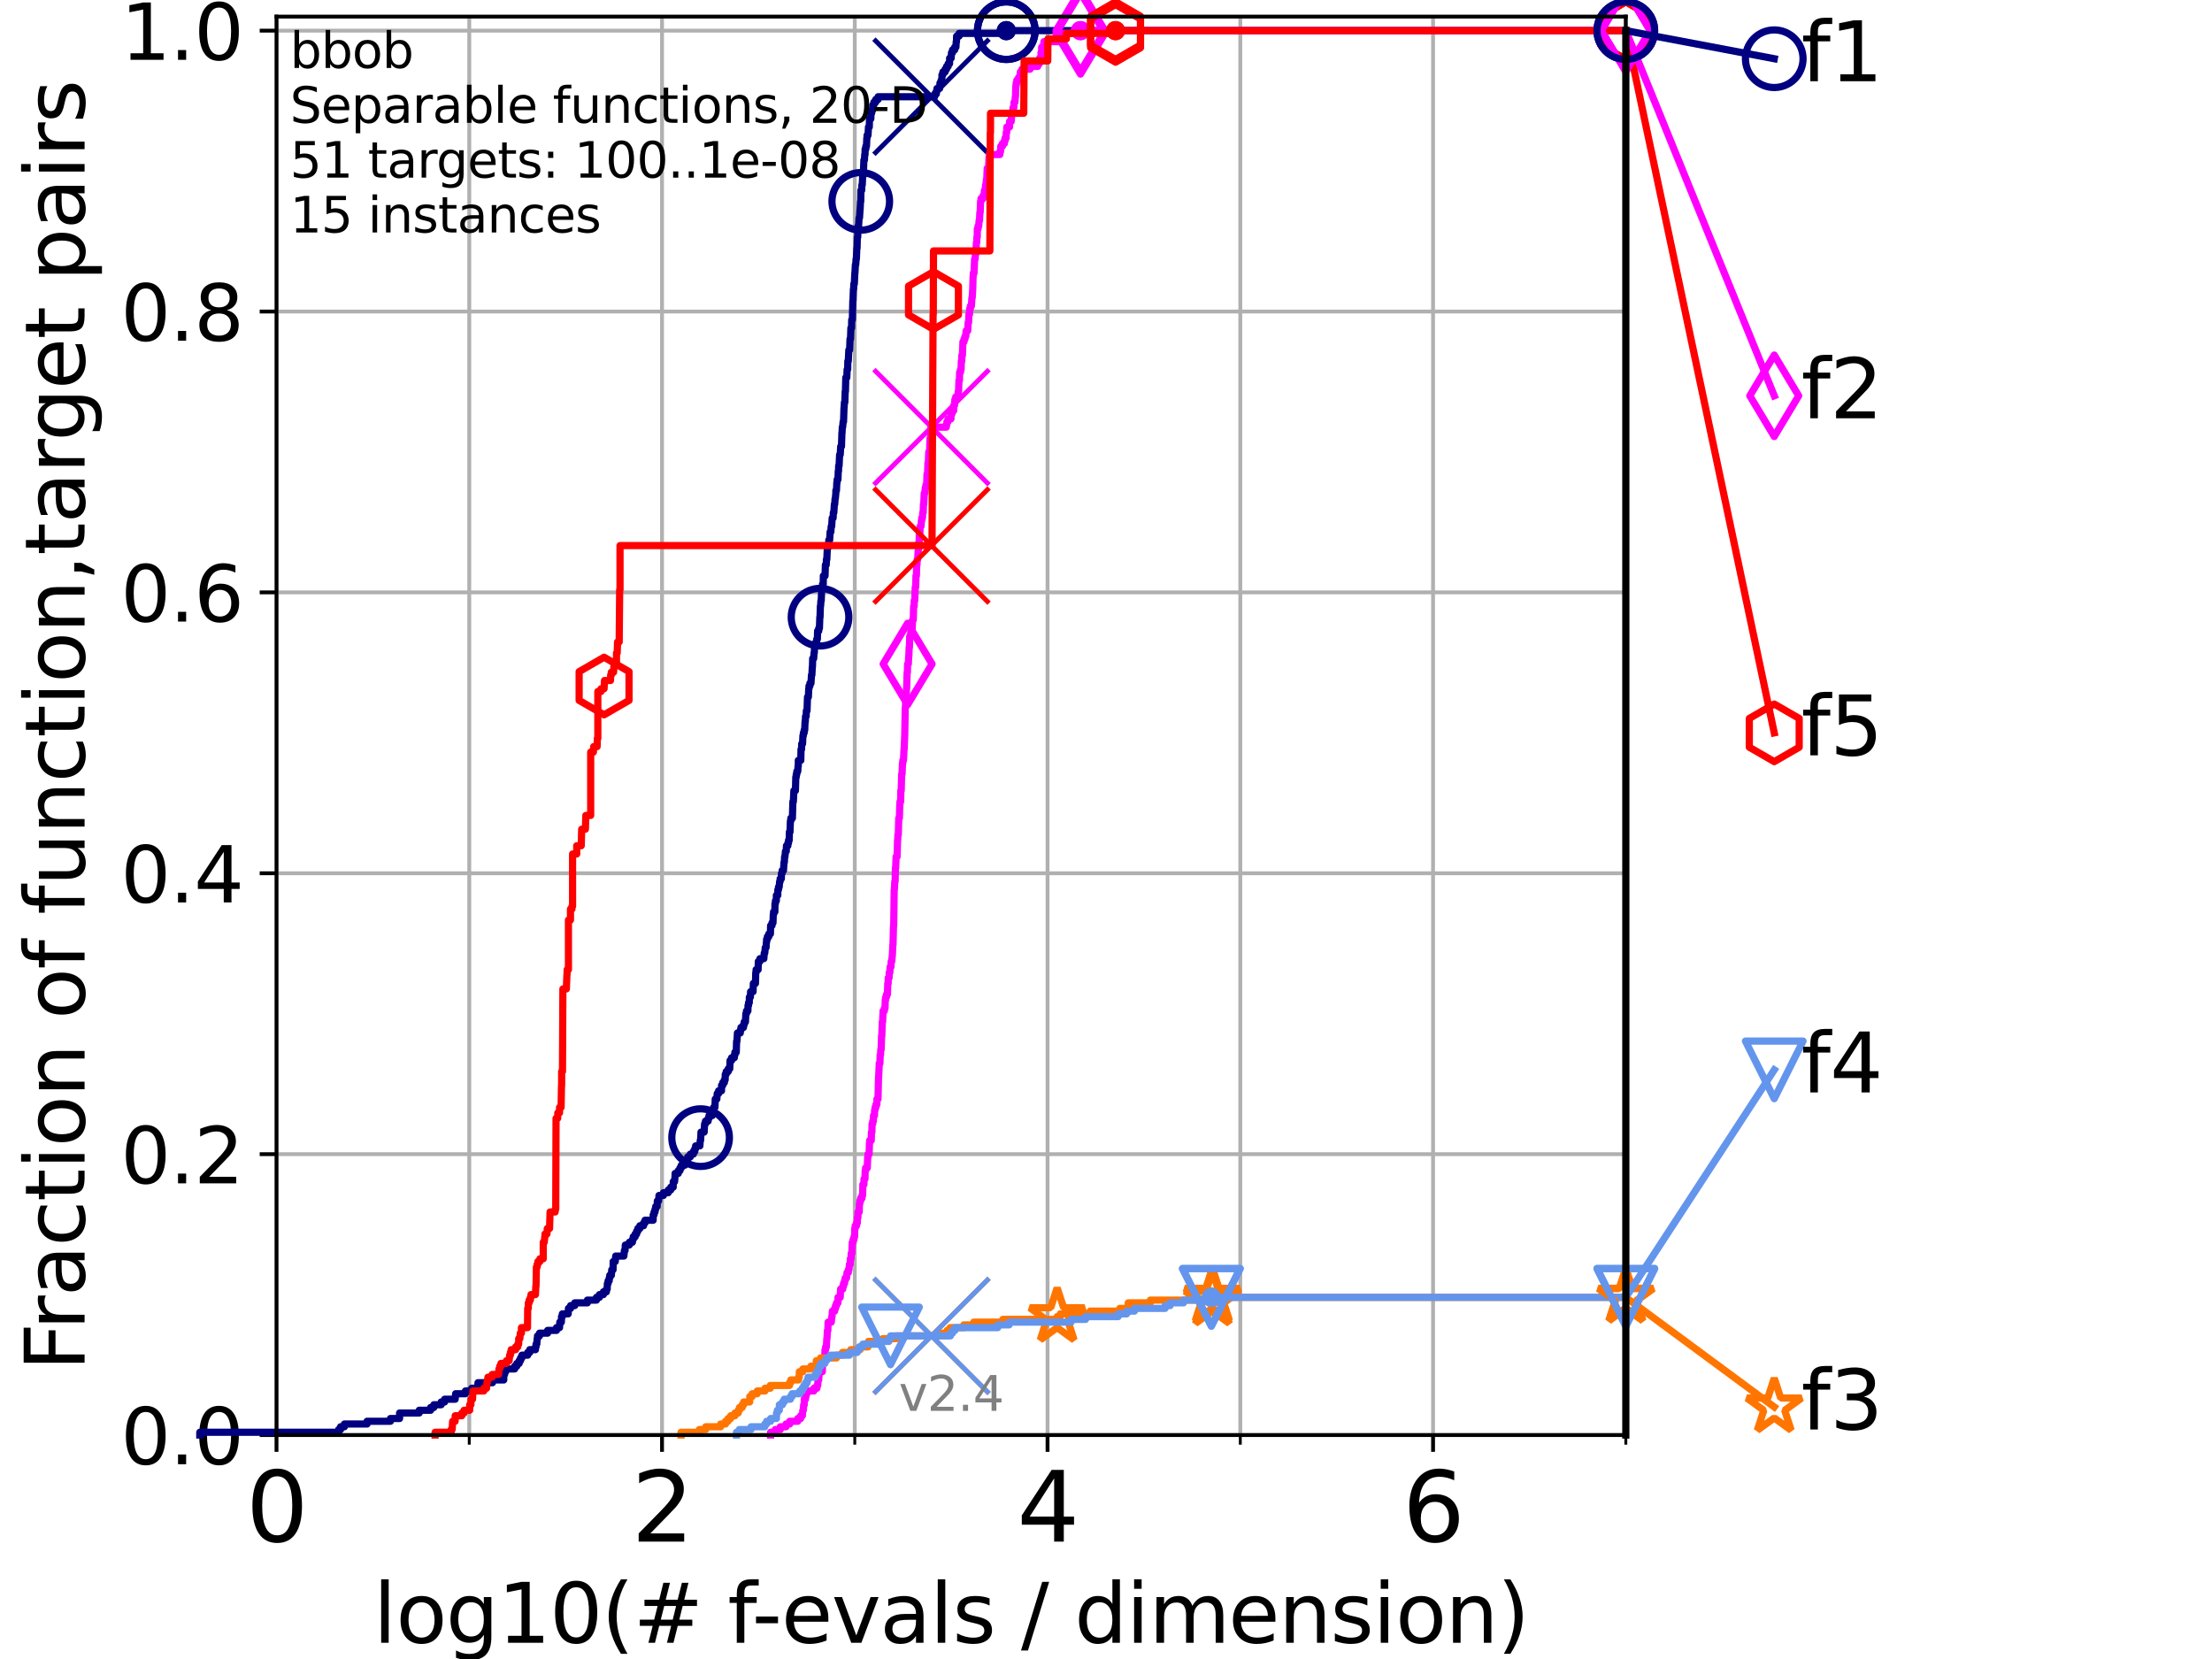 <?xml version="1.0" encoding="utf-8" standalone="no"?>
<!DOCTYPE svg PUBLIC "-//W3C//DTD SVG 1.1//EN"
  "http://www.w3.org/Graphics/SVG/1.1/DTD/svg11.dtd">
<svg height="345.6pt" version="1.1" viewBox="0 0 460.8 345.6" width="460.8pt" xmlns="http://www.w3.org/2000/svg" xmlns:xlink="http://www.w3.org/1999/xlink">
 <defs>
  <style type="text/css">*{stroke-linecap:butt;stroke-linejoin:round;}</style>
 </defs>
 <g id="figure_1">
  <g id="patch_1">
   <path d="M 0 345.6 
L 460.8 345.6 
L 460.8 0 
L 0 0 
z
" style="fill:#ffffff;"/>
  </g>
  <g id="axes_1">
   <g id="patch_2">
    <path d="M 57.6 298.944 
L 338.688 298.944 
L 338.688 3.456 
L 57.6 3.456 
z
" style="fill:#ffffff;"/>
   </g>
   <g id="matplotlib.axis_1">
    <g id="xtick_1">
     <g id="line2d_1">
      <path clip-path="url(#p53022e2f23)" d="M 57.6 298.944 
L 57.6 3.456 
" style="fill:none;stroke:#b0b0b0;stroke-linecap:square;stroke-width:0.8;"/>
     </g>
     <g id="line2d_2">
      <defs>
       <path d="M 0 0 
L 0 3.5 
" id="mc1c1cb7776" style="stroke:#000000;stroke-width:0.8;"/>
      </defs>
      <g>
       <use style="stroke:#000000;stroke-width:0.8;" x="57.6" xlink:href="#mc1c1cb7776" y="298.944"/>
      </g>
     </g>
     <g id="text_1">
      <!-- 0 -->
      <g transform="translate(51.237 321.141)scale(0.2 -0.2)">
       <defs>
        <path d="M 2034 4250 
Q 1547 4250 1301 3770 
Q 1056 3291 1056 2328 
Q 1056 1369 1301 889 
Q 1547 409 2034 409 
Q 2525 409 2770 889 
Q 3016 1369 3016 2328 
Q 3016 3291 2770 3770 
Q 2525 4250 2034 4250 
z
M 2034 4750 
Q 2819 4750 3233 4129 
Q 3647 3509 3647 2328 
Q 3647 1150 3233 529 
Q 2819 -91 2034 -91 
Q 1250 -91 836 529 
Q 422 1150 422 2328 
Q 422 3509 836 4129 
Q 1250 4750 2034 4750 
z
" id="DejaVuSans-30" transform="scale(0.016)"/>
       </defs>
       <use xlink:href="#DejaVuSans-30"/>
      </g>
     </g>
    </g>
    <g id="xtick_2">
     <g id="line2d_3">
      <path clip-path="url(#p53022e2f23)" d="M 137.911 298.944 
L 137.911 3.456 
" style="fill:none;stroke:#b0b0b0;stroke-linecap:square;stroke-width:0.8;"/>
     </g>
     <g id="line2d_4">
      <g>
       <use style="stroke:#000000;stroke-width:0.8;" x="137.911" xlink:href="#mc1c1cb7776" y="298.944"/>
      </g>
     </g>
     <g id="text_2">
      <!-- 2 -->
      <g transform="translate(131.548 321.141)scale(0.2 -0.2)">
       <defs>
        <path d="M 1228 531 
L 3431 531 
L 3431 0 
L 469 0 
L 469 531 
Q 828 903 1448 1529 
Q 2069 2156 2228 2338 
Q 2531 2678 2651 2914 
Q 2772 3150 2772 3378 
Q 2772 3750 2511 3984 
Q 2250 4219 1831 4219 
Q 1534 4219 1204 4116 
Q 875 4013 500 3803 
L 500 4441 
Q 881 4594 1212 4672 
Q 1544 4750 1819 4750 
Q 2544 4750 2975 4387 
Q 3406 4025 3406 3419 
Q 3406 3131 3298 2873 
Q 3191 2616 2906 2266 
Q 2828 2175 2409 1742 
Q 1991 1309 1228 531 
z
" id="DejaVuSans-32" transform="scale(0.016)"/>
       </defs>
       <use xlink:href="#DejaVuSans-32"/>
      </g>
     </g>
    </g>
    <g id="xtick_3">
     <g id="line2d_5">
      <path clip-path="url(#p53022e2f23)" d="M 218.222 298.944 
L 218.222 3.456 
" style="fill:none;stroke:#b0b0b0;stroke-linecap:square;stroke-width:0.8;"/>
     </g>
     <g id="line2d_6">
      <g>
       <use style="stroke:#000000;stroke-width:0.8;" x="218.222" xlink:href="#mc1c1cb7776" y="298.944"/>
      </g>
     </g>
     <g id="text_3">
      <!-- 4 -->
      <g transform="translate(211.859 321.141)scale(0.2 -0.2)">
       <defs>
        <path d="M 2419 4116 
L 825 1625 
L 2419 1625 
L 2419 4116 
z
M 2253 4666 
L 3047 4666 
L 3047 1625 
L 3713 1625 
L 3713 1100 
L 3047 1100 
L 3047 0 
L 2419 0 
L 2419 1100 
L 313 1100 
L 313 1709 
L 2253 4666 
z
" id="DejaVuSans-34" transform="scale(0.016)"/>
       </defs>
       <use xlink:href="#DejaVuSans-34"/>
      </g>
     </g>
    </g>
    <g id="xtick_4">
     <g id="line2d_7">
      <path clip-path="url(#p53022e2f23)" d="M 298.533 298.944 
L 298.533 3.456 
" style="fill:none;stroke:#b0b0b0;stroke-linecap:square;stroke-width:0.8;"/>
     </g>
     <g id="line2d_8">
      <g>
       <use style="stroke:#000000;stroke-width:0.8;" x="298.533" xlink:href="#mc1c1cb7776" y="298.944"/>
      </g>
     </g>
     <g id="text_4">
      <!-- 6 -->
      <g transform="translate(292.17 321.141)scale(0.2 -0.2)">
       <defs>
        <path d="M 2113 2584 
Q 1688 2584 1439 2293 
Q 1191 2003 1191 1497 
Q 1191 994 1439 701 
Q 1688 409 2113 409 
Q 2538 409 2786 701 
Q 3034 994 3034 1497 
Q 3034 2003 2786 2293 
Q 2538 2584 2113 2584 
z
M 3366 4563 
L 3366 3988 
Q 3128 4100 2886 4159 
Q 2644 4219 2406 4219 
Q 1781 4219 1451 3797 
Q 1122 3375 1075 2522 
Q 1259 2794 1537 2939 
Q 1816 3084 2150 3084 
Q 2853 3084 3261 2657 
Q 3669 2231 3669 1497 
Q 3669 778 3244 343 
Q 2819 -91 2113 -91 
Q 1303 -91 875 529 
Q 447 1150 447 2328 
Q 447 3434 972 4092 
Q 1497 4750 2381 4750 
Q 2619 4750 2861 4703 
Q 3103 4656 3366 4563 
z
" id="DejaVuSans-36" transform="scale(0.016)"/>
       </defs>
       <use xlink:href="#DejaVuSans-36"/>
      </g>
     </g>
    </g>
    <g id="xtick_5">
     <g id="line2d_9">
      <path clip-path="url(#p53022e2f23)" d="M 97.755 298.944 
L 97.755 3.456 
" style="fill:none;stroke:#b0b0b0;stroke-linecap:square;stroke-width:0.8;"/>
     </g>
     <g id="line2d_10">
      <defs>
       <path d="M 0 0 
L 0 2 
" id="m99d6d24c11" style="stroke:#000000;stroke-width:0.6;"/>
      </defs>
      <g>
       <use style="stroke:#000000;stroke-width:0.6;" x="97.755" xlink:href="#m99d6d24c11" y="298.944"/>
      </g>
     </g>
    </g>
    <g id="xtick_6">
     <g id="line2d_11">
      <path clip-path="url(#p53022e2f23)" d="M 178.066 298.944 
L 178.066 3.456 
" style="fill:none;stroke:#b0b0b0;stroke-linecap:square;stroke-width:0.8;"/>
     </g>
     <g id="line2d_12">
      <g>
       <use style="stroke:#000000;stroke-width:0.6;" x="178.066" xlink:href="#m99d6d24c11" y="298.944"/>
      </g>
     </g>
    </g>
    <g id="xtick_7">
     <g id="line2d_13">
      <path clip-path="url(#p53022e2f23)" d="M 258.377 298.944 
L 258.377 3.456 
" style="fill:none;stroke:#b0b0b0;stroke-linecap:square;stroke-width:0.8;"/>
     </g>
     <g id="line2d_14">
      <g>
       <use style="stroke:#000000;stroke-width:0.6;" x="258.377" xlink:href="#m99d6d24c11" y="298.944"/>
      </g>
     </g>
    </g>
    <g id="xtick_8">
     <g id="line2d_15">
      <path clip-path="url(#p53022e2f23)" d="M 338.688 298.944 
L 338.688 3.456 
" style="fill:none;stroke:#b0b0b0;stroke-linecap:square;stroke-width:0.8;"/>
     </g>
     <g id="line2d_16">
      <g>
       <use style="stroke:#000000;stroke-width:0.6;" x="338.688" xlink:href="#m99d6d24c11" y="298.944"/>
      </g>
     </g>
    </g>
    <g id="text_5">
     <!-- log10(# f-evals / dimension) -->
     <g transform="translate(77.764 342.218)scale(0.17 -0.17)">
      <defs>
       <path d="M 603 4863 
L 1178 4863 
L 1178 0 
L 603 0 
L 603 4863 
z
" id="DejaVuSans-6c" transform="scale(0.016)"/>
       <path d="M 1959 3097 
Q 1497 3097 1228 2736 
Q 959 2375 959 1747 
Q 959 1119 1226 758 
Q 1494 397 1959 397 
Q 2419 397 2687 759 
Q 2956 1122 2956 1747 
Q 2956 2369 2687 2733 
Q 2419 3097 1959 3097 
z
M 1959 3584 
Q 2709 3584 3137 3096 
Q 3566 2609 3566 1747 
Q 3566 888 3137 398 
Q 2709 -91 1959 -91 
Q 1206 -91 779 398 
Q 353 888 353 1747 
Q 353 2609 779 3096 
Q 1206 3584 1959 3584 
z
" id="DejaVuSans-6f" transform="scale(0.016)"/>
       <path d="M 2906 1791 
Q 2906 2416 2648 2759 
Q 2391 3103 1925 3103 
Q 1463 3103 1205 2759 
Q 947 2416 947 1791 
Q 947 1169 1205 825 
Q 1463 481 1925 481 
Q 2391 481 2648 825 
Q 2906 1169 2906 1791 
z
M 3481 434 
Q 3481 -459 3084 -895 
Q 2688 -1331 1869 -1331 
Q 1566 -1331 1297 -1286 
Q 1028 -1241 775 -1147 
L 775 -588 
Q 1028 -725 1275 -790 
Q 1522 -856 1778 -856 
Q 2344 -856 2625 -561 
Q 2906 -266 2906 331 
L 2906 616 
Q 2728 306 2450 153 
Q 2172 0 1784 0 
Q 1141 0 747 490 
Q 353 981 353 1791 
Q 353 2603 747 3093 
Q 1141 3584 1784 3584 
Q 2172 3584 2450 3431 
Q 2728 3278 2906 2969 
L 2906 3500 
L 3481 3500 
L 3481 434 
z
" id="DejaVuSans-67" transform="scale(0.016)"/>
       <path d="M 794 531 
L 1825 531 
L 1825 4091 
L 703 3866 
L 703 4441 
L 1819 4666 
L 2450 4666 
L 2450 531 
L 3481 531 
L 3481 0 
L 794 0 
L 794 531 
z
" id="DejaVuSans-31" transform="scale(0.016)"/>
       <path d="M 1984 4856 
Q 1566 4138 1362 3434 
Q 1159 2731 1159 2009 
Q 1159 1288 1364 580 
Q 1569 -128 1984 -844 
L 1484 -844 
Q 1016 -109 783 600 
Q 550 1309 550 2009 
Q 550 2706 781 3412 
Q 1013 4119 1484 4856 
L 1984 4856 
z
" id="DejaVuSans-28" transform="scale(0.016)"/>
       <path d="M 3272 2816 
L 2363 2816 
L 2100 1772 
L 3016 1772 
L 3272 2816 
z
M 2803 4594 
L 2478 3297 
L 3391 3297 
L 3719 4594 
L 4219 4594 
L 3897 3297 
L 4872 3297 
L 4872 2816 
L 3775 2816 
L 3519 1772 
L 4513 1772 
L 4513 1294 
L 3397 1294 
L 3072 0 
L 2572 0 
L 2894 1294 
L 1978 1294 
L 1656 0 
L 1153 0 
L 1478 1294 
L 494 1294 
L 494 1772 
L 1594 1772 
L 1856 2816 
L 850 2816 
L 850 3297 
L 1978 3297 
L 2297 4594 
L 2803 4594 
z
" id="DejaVuSans-23" transform="scale(0.016)"/>
       <path id="DejaVuSans-20" transform="scale(0.016)"/>
       <path d="M 2375 4863 
L 2375 4384 
L 1825 4384 
Q 1516 4384 1395 4259 
Q 1275 4134 1275 3809 
L 1275 3500 
L 2222 3500 
L 2222 3053 
L 1275 3053 
L 1275 0 
L 697 0 
L 697 3053 
L 147 3053 
L 147 3500 
L 697 3500 
L 697 3744 
Q 697 4328 969 4595 
Q 1241 4863 1831 4863 
L 2375 4863 
z
" id="DejaVuSans-66" transform="scale(0.016)"/>
       <path d="M 313 2009 
L 1997 2009 
L 1997 1497 
L 313 1497 
L 313 2009 
z
" id="DejaVuSans-2d" transform="scale(0.016)"/>
       <path d="M 3597 1894 
L 3597 1613 
L 953 1613 
Q 991 1019 1311 708 
Q 1631 397 2203 397 
Q 2534 397 2845 478 
Q 3156 559 3463 722 
L 3463 178 
Q 3153 47 2828 -22 
Q 2503 -91 2169 -91 
Q 1331 -91 842 396 
Q 353 884 353 1716 
Q 353 2575 817 3079 
Q 1281 3584 2069 3584 
Q 2775 3584 3186 3129 
Q 3597 2675 3597 1894 
z
M 3022 2063 
Q 3016 2534 2758 2815 
Q 2500 3097 2075 3097 
Q 1594 3097 1305 2825 
Q 1016 2553 972 2059 
L 3022 2063 
z
" id="DejaVuSans-65" transform="scale(0.016)"/>
       <path d="M 191 3500 
L 800 3500 
L 1894 563 
L 2988 3500 
L 3597 3500 
L 2284 0 
L 1503 0 
L 191 3500 
z
" id="DejaVuSans-76" transform="scale(0.016)"/>
       <path d="M 2194 1759 
Q 1497 1759 1228 1600 
Q 959 1441 959 1056 
Q 959 750 1161 570 
Q 1363 391 1709 391 
Q 2188 391 2477 730 
Q 2766 1069 2766 1631 
L 2766 1759 
L 2194 1759 
z
M 3341 1997 
L 3341 0 
L 2766 0 
L 2766 531 
Q 2569 213 2275 61 
Q 1981 -91 1556 -91 
Q 1019 -91 701 211 
Q 384 513 384 1019 
Q 384 1609 779 1909 
Q 1175 2209 1959 2209 
L 2766 2209 
L 2766 2266 
Q 2766 2663 2505 2880 
Q 2244 3097 1772 3097 
Q 1472 3097 1187 3025 
Q 903 2953 641 2809 
L 641 3341 
Q 956 3463 1253 3523 
Q 1550 3584 1831 3584 
Q 2591 3584 2966 3190 
Q 3341 2797 3341 1997 
z
" id="DejaVuSans-61" transform="scale(0.016)"/>
       <path d="M 2834 3397 
L 2834 2853 
Q 2591 2978 2328 3040 
Q 2066 3103 1784 3103 
Q 1356 3103 1142 2972 
Q 928 2841 928 2578 
Q 928 2378 1081 2264 
Q 1234 2150 1697 2047 
L 1894 2003 
Q 2506 1872 2764 1633 
Q 3022 1394 3022 966 
Q 3022 478 2636 193 
Q 2250 -91 1575 -91 
Q 1294 -91 989 -36 
Q 684 19 347 128 
L 347 722 
Q 666 556 975 473 
Q 1284 391 1588 391 
Q 1994 391 2212 530 
Q 2431 669 2431 922 
Q 2431 1156 2273 1281 
Q 2116 1406 1581 1522 
L 1381 1569 
Q 847 1681 609 1914 
Q 372 2147 372 2553 
Q 372 3047 722 3315 
Q 1072 3584 1716 3584 
Q 2034 3584 2315 3537 
Q 2597 3491 2834 3397 
z
" id="DejaVuSans-73" transform="scale(0.016)"/>
       <path d="M 1625 4666 
L 2156 4666 
L 531 -594 
L 0 -594 
L 1625 4666 
z
" id="DejaVuSans-2f" transform="scale(0.016)"/>
       <path d="M 2906 2969 
L 2906 4863 
L 3481 4863 
L 3481 0 
L 2906 0 
L 2906 525 
Q 2725 213 2448 61 
Q 2172 -91 1784 -91 
Q 1150 -91 751 415 
Q 353 922 353 1747 
Q 353 2572 751 3078 
Q 1150 3584 1784 3584 
Q 2172 3584 2448 3432 
Q 2725 3281 2906 2969 
z
M 947 1747 
Q 947 1113 1208 752 
Q 1469 391 1925 391 
Q 2381 391 2643 752 
Q 2906 1113 2906 1747 
Q 2906 2381 2643 2742 
Q 2381 3103 1925 3103 
Q 1469 3103 1208 2742 
Q 947 2381 947 1747 
z
" id="DejaVuSans-64" transform="scale(0.016)"/>
       <path d="M 603 3500 
L 1178 3500 
L 1178 0 
L 603 0 
L 603 3500 
z
M 603 4863 
L 1178 4863 
L 1178 4134 
L 603 4134 
L 603 4863 
z
" id="DejaVuSans-69" transform="scale(0.016)"/>
       <path d="M 3328 2828 
Q 3544 3216 3844 3400 
Q 4144 3584 4550 3584 
Q 5097 3584 5394 3201 
Q 5691 2819 5691 2113 
L 5691 0 
L 5113 0 
L 5113 2094 
Q 5113 2597 4934 2840 
Q 4756 3084 4391 3084 
Q 3944 3084 3684 2787 
Q 3425 2491 3425 1978 
L 3425 0 
L 2847 0 
L 2847 2094 
Q 2847 2600 2669 2842 
Q 2491 3084 2119 3084 
Q 1678 3084 1418 2786 
Q 1159 2488 1159 1978 
L 1159 0 
L 581 0 
L 581 3500 
L 1159 3500 
L 1159 2956 
Q 1356 3278 1631 3431 
Q 1906 3584 2284 3584 
Q 2666 3584 2933 3390 
Q 3200 3197 3328 2828 
z
" id="DejaVuSans-6d" transform="scale(0.016)"/>
       <path d="M 3513 2113 
L 3513 0 
L 2938 0 
L 2938 2094 
Q 2938 2591 2744 2837 
Q 2550 3084 2163 3084 
Q 1697 3084 1428 2787 
Q 1159 2491 1159 1978 
L 1159 0 
L 581 0 
L 581 3500 
L 1159 3500 
L 1159 2956 
Q 1366 3272 1645 3428 
Q 1925 3584 2291 3584 
Q 2894 3584 3203 3211 
Q 3513 2838 3513 2113 
z
" id="DejaVuSans-6e" transform="scale(0.016)"/>
       <path d="M 513 4856 
L 1013 4856 
Q 1481 4119 1714 3412 
Q 1947 2706 1947 2009 
Q 1947 1309 1714 600 
Q 1481 -109 1013 -844 
L 513 -844 
Q 928 -128 1133 580 
Q 1338 1288 1338 2009 
Q 1338 2731 1133 3434 
Q 928 4138 513 4856 
z
" id="DejaVuSans-29" transform="scale(0.016)"/>
      </defs>
      <use xlink:href="#DejaVuSans-6c"/>
      <use x="27.783" xlink:href="#DejaVuSans-6f"/>
      <use x="88.965" xlink:href="#DejaVuSans-67"/>
      <use x="152.441" xlink:href="#DejaVuSans-31"/>
      <use x="216.064" xlink:href="#DejaVuSans-30"/>
      <use x="279.688" xlink:href="#DejaVuSans-28"/>
      <use x="318.701" xlink:href="#DejaVuSans-23"/>
      <use x="402.49" xlink:href="#DejaVuSans-20"/>
      <use x="434.277" xlink:href="#DejaVuSans-66"/>
      <use x="463.982" xlink:href="#DejaVuSans-2d"/>
      <use x="500.066" xlink:href="#DejaVuSans-65"/>
      <use x="561.59" xlink:href="#DejaVuSans-76"/>
      <use x="620.77" xlink:href="#DejaVuSans-61"/>
      <use x="682.049" xlink:href="#DejaVuSans-6c"/>
      <use x="709.832" xlink:href="#DejaVuSans-73"/>
      <use x="761.932" xlink:href="#DejaVuSans-20"/>
      <use x="793.719" xlink:href="#DejaVuSans-2f"/>
      <use x="827.41" xlink:href="#DejaVuSans-20"/>
      <use x="859.197" xlink:href="#DejaVuSans-64"/>
      <use x="922.674" xlink:href="#DejaVuSans-69"/>
      <use x="950.457" xlink:href="#DejaVuSans-6d"/>
      <use x="1047.869" xlink:href="#DejaVuSans-65"/>
      <use x="1109.393" xlink:href="#DejaVuSans-6e"/>
      <use x="1172.771" xlink:href="#DejaVuSans-73"/>
      <use x="1224.871" xlink:href="#DejaVuSans-69"/>
      <use x="1252.654" xlink:href="#DejaVuSans-6f"/>
      <use x="1313.836" xlink:href="#DejaVuSans-6e"/>
      <use x="1377.215" xlink:href="#DejaVuSans-29"/>
     </g>
    </g>
   </g>
   <g id="matplotlib.axis_2">
    <g id="ytick_1">
     <g id="line2d_17">
      <path clip-path="url(#p53022e2f23)" d="M 57.6 298.944 
L 338.688 298.944 
" style="fill:none;stroke:#b0b0b0;stroke-linecap:square;stroke-width:0.8;"/>
     </g>
     <g id="line2d_18">
      <defs>
       <path d="M 0 0 
L -3.5 0 
" id="m9bc1ed809e" style="stroke:#000000;stroke-width:0.8;"/>
      </defs>
      <g>
       <use style="stroke:#000000;stroke-width:0.8;" x="57.6" xlink:href="#m9bc1ed809e" y="298.944"/>
      </g>
     </g>
     <g id="text_6">
      <!-- 0.0 -->
      <g transform="translate(25.155 305.023)scale(0.16 -0.16)">
       <defs>
        <path d="M 684 794 
L 1344 794 
L 1344 0 
L 684 0 
L 684 794 
z
" id="DejaVuSans-2e" transform="scale(0.016)"/>
       </defs>
       <use xlink:href="#DejaVuSans-30"/>
       <use x="63.623" xlink:href="#DejaVuSans-2e"/>
       <use x="95.41" xlink:href="#DejaVuSans-30"/>
      </g>
     </g>
    </g>
    <g id="ytick_2">
     <g id="line2d_19">
      <path clip-path="url(#p53022e2f23)" d="M 57.6 240.432 
L 338.688 240.432 
" style="fill:none;stroke:#b0b0b0;stroke-linecap:square;stroke-width:0.8;"/>
     </g>
     <g id="line2d_20">
      <g>
       <use style="stroke:#000000;stroke-width:0.8;" x="57.6" xlink:href="#m9bc1ed809e" y="240.432"/>
      </g>
     </g>
     <g id="text_7">
      <!-- 0.2 -->
      <g transform="translate(25.155 246.51)scale(0.16 -0.16)">
       <use xlink:href="#DejaVuSans-30"/>
       <use x="63.623" xlink:href="#DejaVuSans-2e"/>
       <use x="95.41" xlink:href="#DejaVuSans-32"/>
      </g>
     </g>
    </g>
    <g id="ytick_3">
     <g id="line2d_21">
      <path clip-path="url(#p53022e2f23)" d="M 57.6 181.919 
L 338.688 181.919 
" style="fill:none;stroke:#b0b0b0;stroke-linecap:square;stroke-width:0.8;"/>
     </g>
     <g id="line2d_22">
      <g>
       <use style="stroke:#000000;stroke-width:0.8;" x="57.6" xlink:href="#m9bc1ed809e" y="181.919"/>
      </g>
     </g>
     <g id="text_8">
      <!-- 0.4 -->
      <g transform="translate(25.155 187.998)scale(0.16 -0.16)">
       <use xlink:href="#DejaVuSans-30"/>
       <use x="63.623" xlink:href="#DejaVuSans-2e"/>
       <use x="95.41" xlink:href="#DejaVuSans-34"/>
      </g>
     </g>
    </g>
    <g id="ytick_4">
     <g id="line2d_23">
      <path clip-path="url(#p53022e2f23)" d="M 57.6 123.407 
L 338.688 123.407 
" style="fill:none;stroke:#b0b0b0;stroke-linecap:square;stroke-width:0.8;"/>
     </g>
     <g id="line2d_24">
      <g>
       <use style="stroke:#000000;stroke-width:0.8;" x="57.6" xlink:href="#m9bc1ed809e" y="123.407"/>
      </g>
     </g>
     <g id="text_9">
      <!-- 0.6 -->
      <g transform="translate(25.155 129.485)scale(0.16 -0.16)">
       <use xlink:href="#DejaVuSans-30"/>
       <use x="63.623" xlink:href="#DejaVuSans-2e"/>
       <use x="95.41" xlink:href="#DejaVuSans-36"/>
      </g>
     </g>
    </g>
    <g id="ytick_5">
     <g id="line2d_25">
      <path clip-path="url(#p53022e2f23)" d="M 57.6 64.894 
L 338.688 64.894 
" style="fill:none;stroke:#b0b0b0;stroke-linecap:square;stroke-width:0.8;"/>
     </g>
     <g id="line2d_26">
      <g>
       <use style="stroke:#000000;stroke-width:0.8;" x="57.6" xlink:href="#m9bc1ed809e" y="64.894"/>
      </g>
     </g>
     <g id="text_10">
      <!-- 0.8 -->
      <g transform="translate(25.155 70.973)scale(0.16 -0.16)">
       <defs>
        <path d="M 2034 2216 
Q 1584 2216 1326 1975 
Q 1069 1734 1069 1313 
Q 1069 891 1326 650 
Q 1584 409 2034 409 
Q 2484 409 2743 651 
Q 3003 894 3003 1313 
Q 3003 1734 2745 1975 
Q 2488 2216 2034 2216 
z
M 1403 2484 
Q 997 2584 770 2862 
Q 544 3141 544 3541 
Q 544 4100 942 4425 
Q 1341 4750 2034 4750 
Q 2731 4750 3128 4425 
Q 3525 4100 3525 3541 
Q 3525 3141 3298 2862 
Q 3072 2584 2669 2484 
Q 3125 2378 3379 2068 
Q 3634 1759 3634 1313 
Q 3634 634 3220 271 
Q 2806 -91 2034 -91 
Q 1263 -91 848 271 
Q 434 634 434 1313 
Q 434 1759 690 2068 
Q 947 2378 1403 2484 
z
M 1172 3481 
Q 1172 3119 1398 2916 
Q 1625 2713 2034 2713 
Q 2441 2713 2670 2916 
Q 2900 3119 2900 3481 
Q 2900 3844 2670 4047 
Q 2441 4250 2034 4250 
Q 1625 4250 1398 4047 
Q 1172 3844 1172 3481 
z
" id="DejaVuSans-38" transform="scale(0.016)"/>
       </defs>
       <use xlink:href="#DejaVuSans-30"/>
       <use x="63.623" xlink:href="#DejaVuSans-2e"/>
       <use x="95.41" xlink:href="#DejaVuSans-38"/>
      </g>
     </g>
    </g>
    <g id="ytick_6">
     <g id="line2d_27">
      <path clip-path="url(#p53022e2f23)" d="M 57.6 6.382 
L 338.688 6.382 
" style="fill:none;stroke:#b0b0b0;stroke-linecap:square;stroke-width:0.8;"/>
     </g>
     <g id="line2d_28">
      <g>
       <use style="stroke:#000000;stroke-width:0.8;" x="57.6" xlink:href="#m9bc1ed809e" y="6.382"/>
      </g>
     </g>
     <g id="text_11">
      <!-- 1.0 -->
      <g transform="translate(25.155 12.46)scale(0.16 -0.16)">
       <use xlink:href="#DejaVuSans-31"/>
       <use x="63.623" xlink:href="#DejaVuSans-2e"/>
       <use x="95.41" xlink:href="#DejaVuSans-30"/>
      </g>
     </g>
    </g>
    <g id="text_12">
     <!-- Fraction of function,target pairs -->
     <g transform="translate(17.62 285.585)rotate(-90)scale(0.17 -0.17)">
      <defs>
       <path d="M 628 4666 
L 3309 4666 
L 3309 4134 
L 1259 4134 
L 1259 2759 
L 3109 2759 
L 3109 2228 
L 1259 2228 
L 1259 0 
L 628 0 
L 628 4666 
z
" id="DejaVuSans-46" transform="scale(0.016)"/>
       <path d="M 2631 2963 
Q 2534 3019 2420 3045 
Q 2306 3072 2169 3072 
Q 1681 3072 1420 2755 
Q 1159 2438 1159 1844 
L 1159 0 
L 581 0 
L 581 3500 
L 1159 3500 
L 1159 2956 
Q 1341 3275 1631 3429 
Q 1922 3584 2338 3584 
Q 2397 3584 2469 3576 
Q 2541 3569 2628 3553 
L 2631 2963 
z
" id="DejaVuSans-72" transform="scale(0.016)"/>
       <path d="M 3122 3366 
L 3122 2828 
Q 2878 2963 2633 3030 
Q 2388 3097 2138 3097 
Q 1578 3097 1268 2742 
Q 959 2388 959 1747 
Q 959 1106 1268 751 
Q 1578 397 2138 397 
Q 2388 397 2633 464 
Q 2878 531 3122 666 
L 3122 134 
Q 2881 22 2623 -34 
Q 2366 -91 2075 -91 
Q 1284 -91 818 406 
Q 353 903 353 1747 
Q 353 2603 823 3093 
Q 1294 3584 2113 3584 
Q 2378 3584 2631 3529 
Q 2884 3475 3122 3366 
z
" id="DejaVuSans-63" transform="scale(0.016)"/>
       <path d="M 1172 4494 
L 1172 3500 
L 2356 3500 
L 2356 3053 
L 1172 3053 
L 1172 1153 
Q 1172 725 1289 603 
Q 1406 481 1766 481 
L 2356 481 
L 2356 0 
L 1766 0 
Q 1100 0 847 248 
Q 594 497 594 1153 
L 594 3053 
L 172 3053 
L 172 3500 
L 594 3500 
L 594 4494 
L 1172 4494 
z
" id="DejaVuSans-74" transform="scale(0.016)"/>
       <path d="M 544 1381 
L 544 3500 
L 1119 3500 
L 1119 1403 
Q 1119 906 1312 657 
Q 1506 409 1894 409 
Q 2359 409 2629 706 
Q 2900 1003 2900 1516 
L 2900 3500 
L 3475 3500 
L 3475 0 
L 2900 0 
L 2900 538 
Q 2691 219 2414 64 
Q 2138 -91 1772 -91 
Q 1169 -91 856 284 
Q 544 659 544 1381 
z
M 1991 3584 
L 1991 3584 
z
" id="DejaVuSans-75" transform="scale(0.016)"/>
       <path d="M 750 794 
L 1409 794 
L 1409 256 
L 897 -744 
L 494 -744 
L 750 256 
L 750 794 
z
" id="DejaVuSans-2c" transform="scale(0.016)"/>
       <path d="M 1159 525 
L 1159 -1331 
L 581 -1331 
L 581 3500 
L 1159 3500 
L 1159 2969 
Q 1341 3281 1617 3432 
Q 1894 3584 2278 3584 
Q 2916 3584 3314 3078 
Q 3713 2572 3713 1747 
Q 3713 922 3314 415 
Q 2916 -91 2278 -91 
Q 1894 -91 1617 61 
Q 1341 213 1159 525 
z
M 3116 1747 
Q 3116 2381 2855 2742 
Q 2594 3103 2138 3103 
Q 1681 3103 1420 2742 
Q 1159 2381 1159 1747 
Q 1159 1113 1420 752 
Q 1681 391 2138 391 
Q 2594 391 2855 752 
Q 3116 1113 3116 1747 
z
" id="DejaVuSans-70" transform="scale(0.016)"/>
      </defs>
      <use xlink:href="#DejaVuSans-46"/>
      <use x="50.27" xlink:href="#DejaVuSans-72"/>
      <use x="91.383" xlink:href="#DejaVuSans-61"/>
      <use x="152.662" xlink:href="#DejaVuSans-63"/>
      <use x="207.643" xlink:href="#DejaVuSans-74"/>
      <use x="246.852" xlink:href="#DejaVuSans-69"/>
      <use x="274.635" xlink:href="#DejaVuSans-6f"/>
      <use x="335.816" xlink:href="#DejaVuSans-6e"/>
      <use x="399.195" xlink:href="#DejaVuSans-20"/>
      <use x="430.982" xlink:href="#DejaVuSans-6f"/>
      <use x="492.164" xlink:href="#DejaVuSans-66"/>
      <use x="527.369" xlink:href="#DejaVuSans-20"/>
      <use x="559.156" xlink:href="#DejaVuSans-66"/>
      <use x="594.361" xlink:href="#DejaVuSans-75"/>
      <use x="657.74" xlink:href="#DejaVuSans-6e"/>
      <use x="721.119" xlink:href="#DejaVuSans-63"/>
      <use x="776.1" xlink:href="#DejaVuSans-74"/>
      <use x="815.309" xlink:href="#DejaVuSans-69"/>
      <use x="843.092" xlink:href="#DejaVuSans-6f"/>
      <use x="904.273" xlink:href="#DejaVuSans-6e"/>
      <use x="967.652" xlink:href="#DejaVuSans-2c"/>
      <use x="999.439" xlink:href="#DejaVuSans-74"/>
      <use x="1038.648" xlink:href="#DejaVuSans-61"/>
      <use x="1099.928" xlink:href="#DejaVuSans-72"/>
      <use x="1139.291" xlink:href="#DejaVuSans-67"/>
      <use x="1202.768" xlink:href="#DejaVuSans-65"/>
      <use x="1264.291" xlink:href="#DejaVuSans-74"/>
      <use x="1303.5" xlink:href="#DejaVuSans-20"/>
      <use x="1335.287" xlink:href="#DejaVuSans-70"/>
      <use x="1398.764" xlink:href="#DejaVuSans-61"/>
      <use x="1460.043" xlink:href="#DejaVuSans-69"/>
      <use x="1487.826" xlink:href="#DejaVuSans-72"/>
      <use x="1528.939" xlink:href="#DejaVuSans-73"/>
     </g>
    </g>
   </g>
   <g id="line2d_29">
    <defs>
     <path d="M 0 1.5 
C 0.398 1.5 0.779 1.342 1.061 1.061 
C 1.342 0.779 1.5 0.398 1.5 0 
C 1.5 -0.398 1.342 -0.779 1.061 -1.061 
C 0.779 -1.342 0.398 -1.5 0 -1.5 
C -0.398 -1.5 -0.779 -1.342 -1.061 -1.061 
C -1.342 -0.779 -1.5 -0.398 -1.5 0 
C -1.5 0.398 -1.342 0.779 -1.061 1.061 
C -0.779 1.342 -0.398 1.5 0 1.5 
z
" id="mf737fa3e19" style="stroke:#000080;"/>
    </defs>
    <g>
     <use style="fill:#000080;stroke:#000080;" x="209.629" xlink:href="#mf737fa3e19" y="6.382"/>
     <use style="fill:#000080;stroke:#000080;" x="209.629" xlink:href="#mf737fa3e19" y="6.382"/>
    </g>
   </g>
   <g id="line2d_30">
    <path d="M 41.621 298.944 
L 41.621 298.37 
L 70.539 298.37 
L 70.539 297.797 
L 70.949 297.797 
L 70.949 297.223 
L 71.742 297.223 
L 71.742 296.649 
L 76.466 296.649 
L 76.466 296.076 
L 81.334 296.076 
L 81.334 295.502 
L 83.239 295.502 
L 83.239 294.355 
L 87.33 294.355 
L 87.33 293.781 
L 89.698 293.781 
L 89.698 293.207 
L 90.377 293.207 
L 90.377 292.634 
L 91.905 292.634 
L 91.905 292.06 
L 92.622 292.06 
L 92.622 291.487 
L 94.818 291.487 
L 94.921 290.339 
L 96.952 290.339 
L 96.952 289.766 
L 98.271 289.766 
L 98.271 289.192 
L 99.497 289.192 
L 99.575 288.045 
L 102.597 288.045 
L 102.597 287.471 
L 104.942 287.471 
L 104.942 286.324 
L 105.115 286.324 
L 105.115 285.75 
L 105.342 285.75 
L 105.342 285.176 
L 107.213 285.176 
L 107.213 284.603 
L 107.664 284.603 
L 107.664 284.029 
L 108.151 284.029 
L 108.151 283.455 
L 108.437 283.455 
L 108.437 282.882 
L 108.718 282.882 
L 108.718 282.308 
L 109.93 282.308 
L 109.93 281.734 
L 110.359 281.734 
L 110.359 281.161 
L 111.545 281.161 
L 111.545 280.587 
L 111.663 280.587 
L 111.663 280.013 
L 111.82 280.013 
L 111.897 278.866 
L 111.975 278.866 
L 111.975 278.293 
L 112.394 278.293 
L 112.394 277.719 
L 114.08 277.719 
L 114.08 277.145 
L 115.928 277.145 
L 115.928 276.572 
L 116.562 276.572 
L 116.621 275.424 
L 116.943 275.424 
L 116.972 274.277 
L 117.145 274.277 
L 117.145 273.703 
L 118.364 273.703 
L 118.417 272.556 
L 118.865 272.556 
L 118.865 271.982 
L 119.727 271.982 
L 119.727 271.409 
L 122.362 271.409 
L 122.362 270.835 
L 124.255 270.835 
L 124.255 270.261 
L 124.873 270.261 
L 124.873 269.688 
L 125.7 269.688 
L 125.7 269.114 
L 126.321 269.114 
L 126.321 268.54 
L 126.49 268.54 
L 126.524 267.393 
L 126.674 267.393 
L 126.674 266.82 
L 126.905 266.82 
L 126.905 266.246 
L 127.019 266.246 
L 127.019 265.672 
L 127.358 265.672 
L 127.437 264.525 
L 127.706 264.525 
L 127.737 262.804 
L 128.169 262.804 
L 128.26 261.657 
L 129.964 261.657 
L 130.073 260.509 
L 130.209 260.509 
L 130.264 259.362 
L 131.095 259.362 
L 131.095 258.788 
L 131.74 258.788 
L 131.74 258.215 
L 131.913 258.215 
L 131.913 257.641 
L 132.315 257.641 
L 132.315 257.067 
L 132.624 257.067 
L 132.624 256.494 
L 132.871 256.494 
L 132.871 255.92 
L 133.296 255.92 
L 133.296 255.346 
L 134.063 255.346 
L 134.063 254.773 
L 134.365 254.773 
L 134.365 254.199 
L 136.064 254.199 
L 136.073 253.052 
L 136.257 253.052 
L 136.257 252.478 
L 136.457 252.478 
L 136.457 251.905 
L 136.598 251.905 
L 136.598 251.331 
L 136.897 251.331 
L 136.934 250.184 
L 137.199 250.184 
L 137.281 249.036 
L 138.205 249.036 
L 138.205 248.463 
L 139.204 248.463 
L 139.204 247.889 
L 139.731 247.889 
L 139.731 247.315 
L 140.242 247.315 
L 140.242 246.168 
L 140.522 246.168 
L 140.627 245.021 
L 140.634 245.021 
L 140.634 244.447 
L 141.293 244.447 
L 141.293 243.873 
L 141.648 243.873 
L 141.648 243.3 
L 141.934 243.3 
L 141.934 242.726 
L 142.686 242.726 
L 142.686 242.152 
L 143.132 242.152 
L 143.132 241.579 
L 143.254 241.579 
L 143.254 241.005 
L 143.797 241.005 
L 143.797 240.432 
L 144.439 240.432 
L 144.439 239.858 
L 144.742 239.858 
L 144.742 239.284 
L 144.912 239.284 
L 144.912 238.711 
L 145.794 238.711 
L 145.871 237.563 
L 145.949 237.563 
L 146.031 235.842 
L 146.686 235.842 
L 146.781 234.121 
L 146.963 234.121 
L 146.963 233.548 
L 147.515 233.548 
L 147.515 232.974 
L 147.695 232.974 
L 147.695 232.4 
L 148.373 232.4 
L 148.431 231.253 
L 148.668 231.253 
L 148.668 230.679 
L 148.938 230.679 
L 148.998 228.958 
L 149.332 228.958 
L 149.405 227.811 
L 149.695 227.811 
L 149.695 227.238 
L 150.306 227.238 
L 150.314 226.09 
L 150.569 226.09 
L 150.569 225.517 
L 150.899 225.517 
L 150.899 224.943 
L 151.068 224.943 
L 151.085 223.796 
L 151.28 223.796 
L 151.28 223.222 
L 151.701 223.222 
L 151.701 222.648 
L 152.018 222.648 
L 152.084 220.927 
L 152.402 220.927 
L 152.402 220.354 
L 152.97 220.354 
L 152.97 219.78 
L 153.087 219.78 
L 153.087 219.206 
L 153.377 219.206 
L 153.445 216.912 
L 153.517 216.912 
L 153.623 215.191 
L 154.212 215.191 
L 154.212 214.617 
L 154.352 214.617 
L 154.352 214.044 
L 154.877 214.044 
L 154.877 213.47 
L 155.028 213.47 
L 155.028 212.896 
L 155.287 212.896 
L 155.368 211.175 
L 155.502 211.175 
L 155.502 210.602 
L 155.801 210.602 
L 155.826 209.454 
L 155.935 209.454 
L 155.935 208.881 
L 156.089 208.881 
L 156.102 207.733 
L 156.312 207.733 
L 156.364 206.586 
L 156.874 206.586 
L 156.936 204.865 
L 157.375 204.865 
L 157.441 202.571 
L 157.509 202.571 
L 157.509 201.997 
L 157.929 201.997 
L 157.976 200.276 
L 158.309 200.276 
L 158.309 199.702 
L 159.124 199.702 
L 159.204 198.555 
L 159.312 198.555 
L 159.419 197.408 
L 159.58 197.408 
L 159.653 196.26 
L 159.693 196.26 
L 159.693 195.687 
L 159.862 195.687 
L 159.862 195.113 
L 160.16 195.113 
L 160.16 194.539 
L 160.49 194.539 
L 160.533 192.818 
L 160.821 192.818 
L 160.821 192.245 
L 161.029 192.245 
L 161.084 190.524 
L 161.146 190.524 
L 161.146 189.95 
L 161.418 189.95 
L 161.441 188.229 
L 161.538 188.229 
L 161.538 187.656 
L 161.728 187.656 
L 161.73 186.508 
L 162.026 186.508 
L 162.034 185.361 
L 162.169 185.361 
L 162.169 184.787 
L 162.319 184.787 
L 162.411 183.64 
L 162.513 183.64 
L 162.513 183.066 
L 162.762 183.066 
L 162.8 181.919 
L 162.934 181.919 
L 162.934 181.345 
L 163.214 181.345 
L 163.32 179.624 
L 163.395 179.624 
L 163.445 178.477 
L 163.522 178.477 
L 163.622 177.33 
L 163.796 177.33 
L 163.832 176.183 
L 164.129 176.183 
L 164.129 175.609 
L 164.266 175.609 
L 164.266 175.035 
L 164.404 175.035 
L 164.444 173.314 
L 164.568 173.314 
L 164.654 171.02 
L 164.743 171.02 
L 164.743 170.446 
L 165.069 170.446 
L 165.17 167.004 
L 165.27 167.004 
L 165.38 164.709 
L 165.701 164.709 
L 165.782 161.841 
L 165.877 161.841 
L 165.877 161.268 
L 165.994 161.268 
L 165.994 160.694 
L 166.186 160.694 
L 166.255 159.547 
L 166.303 159.547 
L 166.303 158.399 
L 166.824 158.399 
L 166.864 156.105 
L 166.975 156.105 
L 167.009 154.957 
L 167.183 154.957 
L 167.265 153.236 
L 167.359 153.236 
L 167.359 152.663 
L 167.523 152.663 
L 167.523 152.089 
L 167.636 152.089 
L 167.705 150.368 
L 167.756 150.368 
L 167.805 149.221 
L 167.938 149.221 
L 167.976 148.074 
L 168.117 148.074 
L 168.217 145.205 
L 168.399 145.205 
L 168.476 143.484 
L 168.526 143.484 
L 168.526 142.911 
L 168.719 142.911 
L 168.719 142.337 
L 168.938 142.337 
L 169.047 140.616 
L 169.127 140.616 
L 169.22 138.895 
L 169.249 138.895 
L 169.297 137.174 
L 169.503 137.174 
L 169.579 136.027 
L 169.63 136.027 
L 169.689 134.88 
L 169.822 134.88 
L 169.822 134.306 
L 169.978 134.306 
L 169.978 133.732 
L 170.137 133.732 
L 170.137 133.159 
L 170.272 133.159 
L 170.321 131.438 
L 170.564 131.438 
L 170.564 130.864 
L 170.701 130.864 
L 170.783 128.569 
L 170.827 128.569 
L 170.898 126.275 
L 170.94 126.275 
L 171.016 125.128 
L 171.078 125.128 
L 171.165 122.833 
L 171.221 122.833 
L 171.221 122.259 
L 171.343 122.259 
L 171.343 121.686 
L 171.499 121.686 
L 171.514 119.965 
L 171.869 119.965 
L 171.946 117.67 
L 172.118 117.67 
L 172.161 116.523 
L 172.244 116.523 
L 172.343 114.228 
L 172.459 114.228 
L 172.459 113.654 
L 172.623 113.654 
L 172.655 112.507 
L 172.826 112.507 
L 172.933 110.786 
L 173.086 110.786 
L 173.154 109.639 
L 173.254 109.639 
L 173.356 107.918 
L 173.551 107.918 
L 173.604 106.771 
L 173.703 106.771 
L 173.812 105.05 
L 173.886 105.05 
L 173.96 103.902 
L 174.009 103.902 
L 174.12 102.755 
L 174.121 102.755 
L 174.121 102.181 
L 174.248 102.181 
L 174.33 100.461 
L 174.393 100.461 
L 174.393 99.887 
L 174.564 99.887 
L 174.621 98.166 
L 174.679 98.166 
L 174.709 97.019 
L 174.799 97.019 
L 174.907 94.724 
L 175.031 94.724 
L 175.135 93.003 
L 175.294 93.003 
L 175.387 90.135 
L 175.415 90.135 
L 175.468 88.987 
L 175.537 88.987 
L 175.637 87.84 
L 175.725 87.84 
L 175.82 84.972 
L 175.842 84.972 
L 175.905 83.825 
L 175.992 83.825 
L 176.07 81.53 
L 176.121 81.53 
L 176.19 78.662 
L 176.405 78.662 
L 176.474 76.941 
L 176.591 76.941 
L 176.616 75.22 
L 176.715 75.22 
L 176.824 72.925 
L 176.992 72.925 
L 177.073 70.631 
L 177.18 70.631 
L 177.251 68.336 
L 177.395 68.336 
L 177.425 66.615 
L 177.563 66.615 
L 177.66 62.599 
L 177.701 62.599 
L 177.775 60.305 
L 177.82 60.305 
L 177.866 59.158 
L 177.972 59.158 
L 178.078 56.863 
L 178.104 56.863 
L 178.191 55.142 
L 178.266 55.142 
L 178.336 53.995 
L 178.395 53.995 
L 178.495 51.7 
L 178.541 51.7 
L 178.597 49.406 
L 178.676 49.406 
L 178.734 47.111 
L 178.863 47.111 
L 178.952 45.39 
L 179.05 45.39 
L 179.158 43.669 
L 179.175 43.669 
L 179.259 41.948 
L 179.312 41.948 
L 179.341 39.653 
L 179.5 39.653 
L 179.54 38.506 
L 179.622 38.506 
L 179.706 36.785 
L 179.752 36.785 
L 179.845 35.638 
L 179.875 35.638 
L 179.963 33.343 
L 180.076 33.343 
L 180.139 32.196 
L 180.203 32.196 
L 180.219 31.049 
L 180.368 31.049 
L 180.368 30.475 
L 180.5 30.475 
L 180.576 28.754 
L 180.627 28.754 
L 180.627 28.18 
L 180.822 28.18 
L 180.919 26.459 
L 181.09 26.459 
L 181.131 24.738 
L 181.413 24.738 
L 181.441 23.591 
L 181.575 23.591 
L 181.575 23.018 
L 181.755 23.018 
L 181.811 21.87 
L 182.05 21.87 
L 182.05 21.297 
L 182.426 21.297 
L 182.426 20.723 
L 182.926 20.723 
L 182.926 20.149 
L 194.703 20.149 
L 194.703 19.576 
L 195.058 19.576 
L 195.058 19.002 
L 195.19 19.002 
L 195.19 18.428 
L 195.743 18.428 
L 195.816 17.281 
L 196.055 17.281 
L 196.055 16.707 
L 196.205 16.707 
L 196.233 15.56 
L 196.428 15.56 
L 196.428 14.986 
L 196.885 14.986 
L 196.885 14.413 
L 197.186 14.413 
L 197.186 13.839 
L 197.513 13.839 
L 197.513 13.265 
L 197.809 13.265 
L 197.824 12.118 
L 198.143 12.118 
L 198.211 10.971 
L 198.427 10.971 
L 198.427 10.397 
L 198.874 10.397 
L 198.874 9.824 
L 199.138 9.824 
L 199.196 8.676 
L 199.253 8.676 
L 199.277 7.529 
L 199.798 7.529 
L 199.798 6.955 
L 209.629 6.955 
L 209.629 6.382 
L 338.688 6.382 
L 338.688 6.382 
" style="fill:none;stroke:#000080;stroke-linecap:square;stroke-width:1.5;"/>
   </g>
   <g id="line2d_31">
    <defs>
     <path d="M 0 6 
C 1.591 6 3.117 5.368 4.243 4.243 
C 5.368 3.117 6 1.591 6 0 
C 6 -1.591 5.368 -3.117 4.243 -4.243 
C 3.117 -5.368 1.591 -6 0 -6 
C -1.591 -6 -3.117 -5.368 -4.243 -4.243 
C -5.368 -3.117 -6 -1.591 -6 0 
C -6 1.591 -5.368 3.117 -4.243 4.243 
C -3.117 5.368 -1.591 6 0 6 
z
" id="mb3e72b827b" style="stroke:#000080;stroke-width:1.5;"/>
    </defs>
    <g>
     <use style="fill-opacity:0;stroke:#000080;stroke-width:1.5;" x="145.949" xlink:href="#mb3e72b827b" y="236.99"/>
     <use style="fill-opacity:0;stroke:#000080;stroke-width:1.5;" x="170.827" xlink:href="#mb3e72b827b" y="128.569"/>
     <use style="fill-opacity:0;stroke:#000080;stroke-width:1.5;" x="179.312" xlink:href="#mb3e72b827b" y="41.948"/>
     <use style="fill-opacity:0;stroke:#000080;stroke-width:1.5;" x="209.629" xlink:href="#mb3e72b827b" y="6.382"/>
     <use style="fill-opacity:0;stroke:#000080;stroke-width:1.5;" x="209.629" xlink:href="#mb3e72b827b" y="6.382"/>
     <use style="fill-opacity:0;stroke:#000080;stroke-width:1.5;" x="338.688" xlink:href="#mb3e72b827b" y="6.382"/>
    </g>
   </g>
   <g id="line2d_32">
    <path style="fill:none;stroke:#000080;stroke-linecap:square;stroke-width:1.5;"/>
    <g/>
   </g>
   <g id="line2d_33">
    <path clip-path="url(#p53022e2f23)" d="M 194.046 20.149 
" style="fill:none;stroke:#000080;stroke-linecap:square;stroke-width:1.5;"/>
    <defs>
     <path d="M -12 12 
L 12 -12 
M -12 -12 
L 12 12 
" id="mef920e1b6b" style="stroke:#000080;"/>
    </defs>
    <g clip-path="url(#p53022e2f23)">
     <use style="fill:#000080;stroke:#000080;" x="194.046" xlink:href="#mef920e1b6b" y="20.149"/>
    </g>
   </g>
   <g id="line2d_34">
    <defs>
     <path d="M 0 1.5 
C 0.398 1.5 0.779 1.342 1.061 1.061 
C 1.342 0.779 1.5 0.398 1.5 0 
C 1.5 -0.398 1.342 -0.779 1.061 -1.061 
C 0.779 -1.342 0.398 -1.5 0 -1.5 
C -0.398 -1.5 -0.779 -1.342 -1.061 -1.061 
C -1.342 -0.779 -1.5 -0.398 -1.5 0 
C -1.5 0.398 -1.342 0.779 -1.061 1.061 
C -0.779 1.342 -0.398 1.5 0 1.5 
z
" id="m01b3aa99ab" style="stroke:#ff00ff;"/>
    </defs>
    <g>
     <use style="fill:#ff00ff;stroke:#ff00ff;" x="225.084" xlink:href="#m01b3aa99ab" y="6.382"/>
     <use style="fill:#ff00ff;stroke:#ff00ff;" x="225.084" xlink:href="#m01b3aa99ab" y="6.382"/>
    </g>
   </g>
   <g id="line2d_35">
    <path d="M 160.523 298.944 
L 160.523 298.37 
L 161.517 298.37 
L 161.517 297.797 
L 162.549 297.797 
L 162.549 297.223 
L 163.739 297.223 
L 163.739 296.649 
L 164.515 296.649 
L 164.515 296.076 
L 166.183 296.076 
L 166.183 295.502 
L 166.788 295.502 
L 166.788 294.928 
L 167.144 294.928 
L 167.243 293.781 
L 167.349 293.781 
L 167.419 292.634 
L 167.545 292.634 
L 167.545 291.487 
L 167.794 291.487 
L 167.794 290.913 
L 167.913 290.913 
L 167.913 290.339 
L 168.093 290.339 
L 168.093 289.766 
L 169.543 289.766 
L 169.543 289.192 
L 170.182 289.192 
L 170.182 288.618 
L 170.342 288.618 
L 170.42 287.471 
L 170.556 287.471 
L 170.663 285.75 
L 171.303 285.75 
L 171.328 284.029 
L 171.498 284.029 
L 171.598 282.882 
L 171.82 282.882 
L 171.867 281.161 
L 171.997 281.161 
L 171.997 280.587 
L 172.152 280.587 
L 172.241 278.866 
L 172.274 278.866 
L 172.374 277.145 
L 172.459 277.145 
L 172.503 275.424 
L 173.172 275.424 
L 173.281 274.277 
L 173.328 274.277 
L 173.394 273.13 
L 173.871 273.13 
L 173.871 272.556 
L 174.058 272.556 
L 174.058 271.982 
L 174.266 271.982 
L 174.266 271.409 
L 174.566 271.409 
L 174.567 270.261 
L 175.032 270.261 
L 175.112 268.54 
L 175.563 268.54 
L 175.563 267.967 
L 175.714 267.967 
L 175.714 267.393 
L 175.929 267.393 
L 175.929 266.82 
L 176.061 266.82 
L 176.061 266.246 
L 176.348 266.246 
L 176.45 265.099 
L 176.722 265.099 
L 176.722 264.525 
L 176.851 264.525 
L 176.953 263.378 
L 177.113 263.378 
L 177.147 262.23 
L 177.288 262.23 
L 177.326 261.083 
L 177.463 261.083 
L 177.541 258.788 
L 177.715 258.788 
L 177.715 258.215 
L 177.902 258.215 
L 177.902 257.641 
L 178.034 257.641 
L 178.052 255.92 
L 178.152 255.92 
L 178.152 255.346 
L 178.427 255.346 
L 178.427 254.773 
L 178.597 254.773 
L 178.605 253.626 
L 178.718 253.626 
L 178.721 252.478 
L 178.994 252.478 
L 179.026 250.757 
L 179.113 250.757 
L 179.113 250.184 
L 179.283 250.184 
L 179.283 249.61 
L 179.567 249.61 
L 179.567 249.036 
L 179.701 249.036 
L 179.748 246.742 
L 179.979 246.742 
L 179.987 245.594 
L 180.189 245.594 
L 180.229 243.873 
L 180.318 243.873 
L 180.318 243.3 
L 180.671 243.3 
L 180.757 241.005 
L 180.818 241.005 
L 180.818 240.432 
L 181.049 240.432 
L 181.125 238.137 
L 181.165 238.137 
L 181.165 237.563 
L 181.505 237.563 
L 181.536 235.842 
L 181.636 235.842 
L 181.662 234.121 
L 181.804 234.121 
L 181.804 233.548 
L 181.944 233.548 
L 181.966 232.4 
L 182.175 232.4 
L 182.194 231.253 
L 182.297 231.253 
L 182.297 230.679 
L 182.466 230.679 
L 182.466 230.106 
L 182.673 230.106 
L 182.681 228.958 
L 182.905 228.958 
L 183.014 224.369 
L 183.04 224.369 
L 183.142 222.075 
L 183.156 222.075 
L 183.156 221.501 
L 183.307 221.501 
L 183.353 219.78 
L 183.431 219.78 
L 183.486 218.633 
L 183.563 218.633 
L 183.648 215.765 
L 183.699 215.765 
L 183.795 212.896 
L 183.862 212.896 
L 183.958 210.602 
L 184.223 210.602 
L 184.223 210.028 
L 184.372 210.028 
L 184.407 208.307 
L 184.491 208.307 
L 184.491 207.733 
L 184.663 207.733 
L 184.663 207.16 
L 184.87 207.16 
L 184.935 204.865 
L 185.025 204.865 
L 185.033 203.718 
L 185.212 203.718 
L 185.243 202.571 
L 185.375 202.571 
L 185.436 201.423 
L 185.599 201.423 
L 185.648 200.276 
L 185.767 200.276 
L 185.868 199.129 
L 185.889 199.129 
L 185.995 196.834 
L 186.029 196.834 
L 186.135 192.818 
L 186.176 192.818 
L 186.279 185.361 
L 186.31 185.361 
L 186.401 183.64 
L 186.47 183.64 
L 186.536 180.772 
L 186.589 180.772 
L 186.669 178.477 
L 186.877 178.477 
L 186.98 175.035 
L 187.002 175.035 
L 187.05 173.888 
L 187.136 173.888 
L 187.22 170.446 
L 187.356 170.446 
L 187.44 167.578 
L 187.477 167.578 
L 187.477 167.004 
L 187.626 167.004 
L 187.653 164.709 
L 187.739 164.709 
L 187.829 161.268 
L 187.918 161.268 
L 188.004 158.973 
L 188.07 158.973 
L 188.07 158.399 
L 188.213 158.399 
L 188.317 156.105 
L 188.356 156.105 
L 188.465 153.236 
L 188.472 153.236 
L 188.577 147.5 
L 188.6 147.5 
L 188.709 145.779 
L 188.743 145.779 
L 188.831 143.484 
L 188.869 143.484 
L 188.972 140.042 
L 189.03 140.042 
L 189.071 138.322 
L 189.22 138.322 
L 189.302 136.601 
L 189.338 136.601 
L 189.388 134.88 
L 189.449 134.88 
L 189.506 132.585 
L 189.673 132.585 
L 189.751 131.438 
L 190.015 131.438 
L 190.099 129.143 
L 190.254 129.143 
L 190.325 126.275 
L 190.443 126.275 
L 190.45 125.128 
L 190.559 125.128 
L 190.666 122.259 
L 190.762 122.259 
L 190.811 119.965 
L 190.905 119.965 
L 190.954 117.67 
L 191.02 117.67 
L 191.079 116.523 
L 191.166 116.523 
L 191.262 114.802 
L 191.295 114.802 
L 191.383 113.081 
L 191.461 113.081 
L 191.503 111.36 
L 191.616 111.36 
L 191.68 109.639 
L 191.866 109.639 
L 191.938 108.492 
L 192.007 108.492 
L 192.007 107.918 
L 192.162 107.918 
L 192.228 106.771 
L 192.318 106.771 
L 192.368 105.05 
L 192.434 105.05 
L 192.535 102.755 
L 192.65 102.755 
L 192.757 101.608 
L 192.881 101.608 
L 192.881 101.034 
L 193.036 101.034 
L 193.113 98.74 
L 193.233 98.74 
L 193.307 96.445 
L 193.394 96.445 
L 193.475 94.15 
L 193.648 94.15 
L 193.749 91.282 
L 193.844 91.282 
L 193.916 88.987 
L 197.128 88.987 
L 197.128 88.414 
L 197.26 88.414 
L 197.26 87.84 
L 197.496 87.84 
L 197.496 87.267 
L 198.099 87.267 
L 198.139 86.119 
L 198.354 86.119 
L 198.354 85.546 
L 198.675 85.546 
L 198.701 84.398 
L 198.859 84.398 
L 198.91 83.251 
L 199.099 83.251 
L 199.099 82.677 
L 199.554 82.677 
L 199.622 81.53 
L 199.694 81.53 
L 199.763 79.235 
L 199.867 79.235 
L 199.91 77.514 
L 200.103 77.514 
L 200.103 76.941 
L 200.219 76.941 
L 200.26 75.22 
L 200.356 75.22 
L 200.356 74.073 
L 200.484 74.073 
L 200.595 71.204 
L 200.819 71.204 
L 200.819 70.631 
L 201.016 70.631 
L 201.016 70.057 
L 201.196 70.057 
L 201.263 68.91 
L 201.594 68.91 
L 201.682 67.189 
L 201.775 67.189 
L 201.847 65.468 
L 201.972 65.468 
L 202.003 64.32 
L 202.142 64.32 
L 202.142 63.747 
L 202.359 63.747 
L 202.469 62.026 
L 202.528 62.026 
L 202.636 60.305 
L 202.639 60.305 
L 202.715 57.437 
L 202.759 57.437 
L 202.759 56.863 
L 202.915 56.863 
L 203.021 53.995 
L 203.127 53.995 
L 203.218 52.847 
L 203.301 52.847 
L 203.4 50.553 
L 203.46 50.553 
L 203.504 49.406 
L 203.577 49.406 
L 203.593 47.685 
L 203.742 47.685 
L 203.742 47.111 
L 203.887 47.111 
L 203.96 45.964 
L 204.053 45.964 
L 204.119 44.243 
L 204.192 44.243 
L 204.274 41.948 
L 204.355 41.948 
L 204.355 41.374 
L 204.775 41.374 
L 204.775 40.801 
L 204.991 40.801 
L 205.078 39.653 
L 205.248 39.653 
L 205.315 38.506 
L 205.393 38.506 
L 205.501 37.359 
L 205.561 37.359 
L 205.65 35.064 
L 205.936 35.064 
L 206.033 32.77 
L 206.069 32.77 
L 206.069 32.196 
L 208.283 32.196 
L 208.283 31.622 
L 208.424 31.622 
L 208.48 30.475 
L 208.816 30.475 
L 208.816 29.901 
L 209.227 29.901 
L 209.227 29.328 
L 209.374 29.328 
L 209.374 28.754 
L 209.597 28.754 
L 209.624 27.607 
L 209.714 27.607 
L 209.736 26.459 
L 210.304 26.459 
L 210.307 25.312 
L 210.651 25.312 
L 210.734 24.165 
L 210.764 24.165 
L 210.764 23.591 
L 210.939 23.591 
L 211.027 22.444 
L 211.191 22.444 
L 211.247 21.297 
L 211.431 21.297 
L 211.508 20.149 
L 211.542 20.149 
L 211.618 17.855 
L 211.688 17.855 
L 211.688 17.281 
L 211.816 17.281 
L 211.816 16.707 
L 212.187 16.707 
L 212.187 16.134 
L 212.494 16.134 
L 212.551 14.986 
L 212.899 14.986 
L 212.899 14.413 
L 214.57 14.413 
L 214.57 13.839 
L 216.168 13.839 
L 216.168 13.265 
L 216.512 13.265 
L 216.566 12.118 
L 216.846 12.118 
L 216.863 10.971 
L 216.99 10.971 
L 217.001 9.824 
L 217.39 9.824 
L 217.465 8.676 
L 221.037 8.676 
L 221.037 8.103 
L 221.31 8.103 
L 221.31 7.529 
L 221.63 7.529 
L 221.63 6.955 
L 225.084 6.955 
L 225.084 6.382 
L 338.688 6.382 
L 338.688 6.382 
" style="fill:none;stroke:#ff00ff;stroke-linecap:square;stroke-width:1.5;"/>
   </g>
   <g id="line2d_36">
    <defs>
     <path d="M 0 8.485 
L 5.091 0 
L 0 -8.485 
L -5.091 0 
z
" id="m657b572b04" style="stroke:#ff00ff;stroke-linejoin:miter;stroke-width:1.5;"/>
    </defs>
    <g>
     <use style="fill-opacity:0;stroke:#ff00ff;stroke-linejoin:miter;stroke-width:1.5;" x="189.071" xlink:href="#m657b572b04" y="138.322"/>
     <use style="fill-opacity:0;stroke:#ff00ff;stroke-linejoin:miter;stroke-width:1.5;" x="225.084" xlink:href="#m657b572b04" y="6.955"/>
     <use style="fill-opacity:0;stroke:#ff00ff;stroke-linejoin:miter;stroke-width:1.5;" x="225.084" xlink:href="#m657b572b04" y="6.382"/>
     <use style="fill-opacity:0;stroke:#ff00ff;stroke-linejoin:miter;stroke-width:1.5;" x="338.688" xlink:href="#m657b572b04" y="6.382"/>
    </g>
   </g>
   <g id="line2d_37">
    <path style="fill:none;stroke:#ff00ff;stroke-linecap:square;stroke-width:1.5;"/>
    <g/>
   </g>
   <g id="line2d_38">
    <path clip-path="url(#p53022e2f23)" d="M 194.046 88.987 
" style="fill:none;stroke:#ff00ff;stroke-linecap:square;stroke-width:1.5;"/>
    <defs>
     <path d="M -12 12 
L 12 -12 
M -12 -12 
L 12 12 
" id="m59cdbad85f" style="stroke:#ff00ff;"/>
    </defs>
    <g clip-path="url(#p53022e2f23)">
     <use style="fill:#ff00ff;stroke:#ff00ff;" x="194.046" xlink:href="#m59cdbad85f" y="88.987"/>
    </g>
   </g>
   <g id="line2d_39">
    <defs>
     <path d="M 0 1.5 
C 0.398 1.5 0.779 1.342 1.061 1.061 
C 1.342 0.779 1.5 0.398 1.5 0 
C 1.5 -0.398 1.342 -0.779 1.061 -1.061 
C 0.779 -1.342 0.398 -1.5 0 -1.5 
C -0.398 -1.5 -0.779 -1.342 -1.061 -1.061 
C -1.342 -0.779 -1.5 -0.398 -1.5 0 
C -1.5 0.398 -1.342 0.779 -1.061 1.061 
C -0.779 1.342 -0.398 1.5 0 1.5 
z
" id="mb7412c09b0" style="stroke:#ff7500;"/>
    </defs>
    <g>
     <use style="fill:#ff7500;stroke:#ff7500;" x="252.561" xlink:href="#mb7412c09b0" y="270.261"/>
     <use style="fill:#ff7500;stroke:#ff7500;" x="252.561" xlink:href="#mb7412c09b0" y="270.261"/>
    </g>
   </g>
   <g id="line2d_40">
    <path d="M 141.872 298.944 
L 141.872 298.37 
L 145.688 298.37 
L 145.688 297.797 
L 147.015 297.797 
L 147.015 297.223 
L 150.12 297.223 
L 150.12 296.649 
L 151.142 296.649 
L 151.142 296.076 
L 151.669 296.076 
L 151.669 295.502 
L 152.215 295.502 
L 152.215 294.928 
L 153.098 294.928 
L 153.098 294.355 
L 153.792 294.355 
L 153.792 293.781 
L 154.036 293.781 
L 154.036 293.207 
L 154.611 293.207 
L 154.611 292.634 
L 154.92 292.634 
L 154.92 292.06 
L 156.169 292.06 
L 156.169 291.487 
L 156.197 291.487 
L 156.197 290.913 
L 156.694 290.913 
L 156.694 290.339 
L 157.737 290.339 
L 157.737 289.766 
L 159.368 289.766 
L 159.368 289.192 
L 160.464 289.192 
L 160.464 288.618 
L 164.46 288.618 
L 164.46 288.045 
L 164.73 288.045 
L 164.73 287.471 
L 166.351 287.471 
L 166.351 286.897 
L 166.499 286.897 
L 166.499 286.324 
L 166.514 286.324 
L 166.514 285.75 
L 167.248 285.75 
L 167.248 285.176 
L 168.921 285.176 
L 168.921 284.603 
L 170.024 284.603 
L 170.024 284.029 
L 170.053 284.029 
L 170.053 283.455 
L 170.923 283.455 
L 170.923 282.882 
L 174.26 282.882 
L 174.26 282.308 
L 175.486 282.308 
L 175.486 281.734 
L 177.225 281.734 
L 177.225 281.161 
L 179.173 281.161 
L 179.173 280.587 
L 180.826 280.587 
L 180.826 280.013 
L 180.91 280.013 
L 180.91 279.44 
L 183.919 279.44 
L 183.919 278.866 
L 186.705 278.866 
L 186.705 278.293 
L 195.721 278.293 
L 195.721 277.719 
L 197.313 277.719 
L 197.313 277.145 
L 197.928 277.145 
L 197.928 276.572 
L 200.774 276.572 
L 200.774 275.998 
L 202.847 275.998 
L 202.847 275.424 
L 208.909 275.424 
L 208.909 274.851 
L 220.226 274.851 
L 220.226 274.277 
L 220.872 274.277 
L 220.872 273.703 
L 227.103 273.703 
L 227.103 273.13 
L 233.283 273.13 
L 233.283 272.556 
L 235.031 272.556 
L 235.031 271.409 
L 239.636 271.409 
L 239.636 270.835 
L 252.561 270.835 
L 252.561 270.261 
L 338.688 270.261 
" style="fill:none;stroke:#ff7500;stroke-linecap:square;stroke-width:1.5;"/>
   </g>
   <g id="line2d_41">
    <defs>
     <path d="M 0 -6 
L -1.347 -1.854 
L -5.706 -1.854 
L -2.18 0.708 
L -3.527 4.854 
L -0 2.292 
L 3.527 4.854 
L 2.18 0.708 
L 5.706 -1.854 
L 1.347 -1.854 
z
" id="m355b39c200" style="stroke:#ff7500;stroke-linejoin:bevel;stroke-width:1.5;"/>
    </defs>
    <g>
     <use style="fill-opacity:0;stroke:#ff7500;stroke-linejoin:bevel;stroke-width:1.5;" x="220.226" xlink:href="#m355b39c200" y="274.277"/>
     <use style="fill-opacity:0;stroke:#ff7500;stroke-linejoin:bevel;stroke-width:1.5;" x="252.561" xlink:href="#m355b39c200" y="270.835"/>
     <use style="fill-opacity:0;stroke:#ff7500;stroke-linejoin:bevel;stroke-width:1.5;" x="252.561" xlink:href="#m355b39c200" y="270.261"/>
     <use style="fill-opacity:0;stroke:#ff7500;stroke-linejoin:bevel;stroke-width:1.5;" x="252.561" xlink:href="#m355b39c200" y="270.261"/>
     <use style="fill-opacity:0;stroke:#ff7500;stroke-linejoin:bevel;stroke-width:1.5;" x="338.688" xlink:href="#m355b39c200" y="270.261"/>
    </g>
   </g>
   <g id="line2d_42">
    <path style="fill:none;stroke:#ff7500;stroke-linecap:square;stroke-width:1.5;"/>
    <g/>
   </g>
   <g id="line2d_43">
    <path clip-path="url(#p53022e2f23)" d="M 194.046 278.293 
" style="fill:none;stroke:#ff7500;stroke-linecap:square;stroke-width:1.5;"/>
    <defs>
     <path d="M -12 12 
L 12 -12 
M -12 -12 
L 12 12 
" id="m1e6e27f595" style="stroke:#ff7500;"/>
    </defs>
    <g clip-path="url(#p53022e2f23)">
     <use style="fill:#ff7500;stroke:#ff7500;" x="194.046" xlink:href="#m1e6e27f595" y="278.293"/>
    </g>
   </g>
   <g id="line2d_44">
    <defs>
     <path d="M 0 1.5 
C 0.398 1.5 0.779 1.342 1.061 1.061 
C 1.342 0.779 1.5 0.398 1.5 0 
C 1.5 -0.398 1.342 -0.779 1.061 -1.061 
C 0.779 -1.342 0.398 -1.5 0 -1.5 
C -0.398 -1.5 -0.779 -1.342 -1.061 -1.061 
C -1.342 -0.779 -1.5 -0.398 -1.5 0 
C -1.5 0.398 -1.342 0.779 -1.061 1.061 
C -0.779 1.342 -0.398 1.5 0 1.5 
z
" id="m699575fb7e" style="stroke:#6495ed;"/>
    </defs>
    <g>
     <use style="fill:#6495ed;stroke:#6495ed;" x="252.342" xlink:href="#m699575fb7e" y="270.261"/>
     <use style="fill:#6495ed;stroke:#6495ed;" x="252.342" xlink:href="#m699575fb7e" y="270.261"/>
    </g>
   </g>
   <g id="line2d_45">
    <path d="M 153.417 298.944 
L 153.417 298.37 
L 154.015 298.37 
L 154.015 297.797 
L 156.461 297.797 
L 156.461 297.223 
L 159.322 297.223 
L 159.322 296.649 
L 159.701 296.649 
L 159.701 296.076 
L 160.54 296.076 
L 160.54 295.502 
L 161.743 295.502 
L 161.743 294.928 
L 161.761 294.928 
L 161.761 294.355 
L 161.938 294.355 
L 161.938 293.781 
L 162.351 293.781 
L 162.351 293.207 
L 162.355 293.207 
L 162.355 292.634 
L 162.996 292.634 
L 162.996 292.06 
L 163.362 292.06 
L 163.362 291.487 
L 164.66 291.487 
L 164.66 290.913 
L 165.005 290.913 
L 165.005 290.339 
L 166.603 290.339 
L 166.603 289.766 
L 167.109 289.766 
L 167.109 289.192 
L 167.449 289.192 
L 167.449 288.618 
L 167.833 288.618 
L 167.833 288.045 
L 168.15 288.045 
L 168.15 287.471 
L 168.327 287.471 
L 168.327 286.897 
L 169.825 286.897 
L 169.825 286.324 
L 170.116 286.324 
L 170.116 285.75 
L 170.511 285.75 
L 170.511 285.176 
L 170.607 285.176 
L 170.607 284.603 
L 171.022 284.603 
L 171.022 284.029 
L 171.832 284.029 
L 171.832 283.455 
L 172.16 283.455 
L 172.16 282.882 
L 172.968 282.882 
L 172.968 282.308 
L 176.957 282.308 
L 176.957 281.734 
L 178.578 281.734 
L 178.578 281.161 
L 178.992 281.161 
L 178.992 280.587 
L 179.734 280.587 
L 179.734 280.013 
L 182.896 280.013 
L 182.896 279.44 
L 185.184 279.44 
L 185.184 278.866 
L 185.509 278.866 
L 185.509 278.293 
L 197.987 278.293 
L 197.987 277.719 
L 198.42 277.719 
L 198.42 277.145 
L 198.937 277.145 
L 198.937 276.572 
L 207.854 276.572 
L 207.854 275.998 
L 210.217 275.998 
L 210.217 275.424 
L 223.125 275.424 
L 223.125 274.851 
L 226.14 274.851 
L 226.14 274.277 
L 232.933 274.277 
L 232.933 273.703 
L 234.714 273.703 
L 234.714 273.13 
L 236.33 273.13 
L 236.33 272.556 
L 242.72 272.556 
L 242.72 271.982 
L 243.759 271.982 
L 243.759 271.409 
L 246.548 271.409 
L 246.548 270.835 
L 252.342 270.835 
L 252.342 270.261 
L 338.688 270.261 
" style="fill:none;stroke:#6495ed;stroke-linecap:square;stroke-width:1.5;"/>
   </g>
   <g id="line2d_46">
    <defs>
     <path d="M -0 6 
L 6 -6 
L -6 -6 
z
" id="m8937c904ac" style="stroke:#6495ed;stroke-linejoin:miter;stroke-width:1.5;"/>
    </defs>
    <g>
     <use style="fill-opacity:0;stroke:#6495ed;stroke-linejoin:miter;stroke-width:1.5;" x="185.509" xlink:href="#m8937c904ac" y="278.293"/>
     <use style="fill-opacity:0;stroke:#6495ed;stroke-linejoin:miter;stroke-width:1.5;" x="252.342" xlink:href="#m8937c904ac" y="270.261"/>
     <use style="fill-opacity:0;stroke:#6495ed;stroke-linejoin:miter;stroke-width:1.5;" x="252.342" xlink:href="#m8937c904ac" y="270.261"/>
     <use style="fill-opacity:0;stroke:#6495ed;stroke-linejoin:miter;stroke-width:1.5;" x="338.688" xlink:href="#m8937c904ac" y="270.261"/>
    </g>
   </g>
   <g id="line2d_47">
    <path style="fill:none;stroke:#6495ed;stroke-linecap:square;stroke-width:1.5;"/>
    <g/>
   </g>
   <g id="line2d_48">
    <path clip-path="url(#p53022e2f23)" d="M 194.046 278.293 
" style="fill:none;stroke:#6495ed;stroke-linecap:square;stroke-width:1.5;"/>
    <defs>
     <path d="M -12 12 
L 12 -12 
M -12 -12 
L 12 12 
" id="m2e3b32ef54" style="stroke:#6495ed;"/>
    </defs>
    <g clip-path="url(#p53022e2f23)">
     <use style="fill:#6495ed;stroke:#6495ed;" x="194.046" xlink:href="#m2e3b32ef54" y="278.293"/>
    </g>
   </g>
   <g id="line2d_49">
    <defs>
     <path d="M 0 1.5 
C 0.398 1.5 0.779 1.342 1.061 1.061 
C 1.342 0.779 1.5 0.398 1.5 0 
C 1.5 -0.398 1.342 -0.779 1.061 -1.061 
C 0.779 -1.342 0.398 -1.5 0 -1.5 
C -0.398 -1.5 -0.779 -1.342 -1.061 -1.061 
C -1.342 -0.779 -1.5 -0.398 -1.5 0 
C -1.5 0.398 -1.342 0.779 -1.061 1.061 
C -0.779 1.342 -0.398 1.5 0 1.5 
z
" id="mdf7fc08d34" style="stroke:#ff0000;"/>
    </defs>
    <g>
     <use style="fill:#ff0000;stroke:#ff0000;" x="232.39" xlink:href="#mdf7fc08d34" y="6.382"/>
     <use style="fill:#ff0000;stroke:#ff0000;" x="232.39" xlink:href="#mdf7fc08d34" y="6.382"/>
    </g>
   </g>
   <g id="line2d_50">
    <path d="M 90.641 298.944 
L 90.641 298.37 
L 93.973 298.37 
L 93.973 297.797 
L 94.188 297.797 
L 94.295 296.076 
L 94.818 296.076 
L 94.818 294.928 
L 96.206 294.928 
L 96.206 294.355 
L 96.676 294.355 
L 96.676 293.781 
L 97.842 293.781 
L 97.842 292.634 
L 98.101 292.634 
L 98.101 291.487 
L 98.439 291.487 
L 98.523 289.766 
L 100.789 289.766 
L 100.789 289.192 
L 101.366 289.192 
L 101.436 288.045 
L 101.507 288.045 
L 101.507 287.471 
L 101.647 287.471 
L 101.647 286.897 
L 102.531 286.897 
L 102.531 286.324 
L 103.871 286.324 
L 103.932 285.176 
L 104.115 285.176 
L 104.115 284.603 
L 104.355 284.603 
L 104.355 284.029 
L 105.51 284.029 
L 105.51 283.455 
L 106.061 283.455 
L 106.169 282.308 
L 106.329 282.308 
L 106.329 281.734 
L 106.489 281.734 
L 106.489 281.161 
L 107.415 281.161 
L 107.415 280.587 
L 107.86 280.587 
L 107.86 280.013 
L 108.054 280.013 
L 108.054 278.866 
L 108.294 278.866 
L 108.389 277.719 
L 108.625 277.719 
L 108.625 276.572 
L 109.887 276.572 
L 109.93 272.556 
L 110.06 272.556 
L 110.06 271.409 
L 110.231 271.409 
L 110.231 270.835 
L 110.485 270.835 
L 110.485 270.261 
L 110.611 270.261 
L 110.611 269.688 
L 111.545 269.688 
L 111.624 267.967 
L 111.663 267.967 
L 111.742 263.951 
L 111.897 263.951 
L 111.897 263.378 
L 112.052 263.378 
L 112.052 262.804 
L 112.469 262.804 
L 112.469 262.23 
L 113.168 262.23 
L 113.168 258.788 
L 113.383 258.788 
L 113.489 257.641 
L 113.524 257.641 
L 113.524 257.067 
L 113.943 257.067 
L 114.012 255.92 
L 114.486 255.92 
L 114.586 252.478 
L 115.649 252.478 
L 115.649 251.905 
L 115.773 251.905 
L 115.835 232.974 
L 116.172 232.974 
L 116.203 231.827 
L 116.562 231.827 
L 116.562 230.679 
L 116.885 230.679 
L 116.972 226.09 
L 117.001 226.09 
L 117.001 223.222 
L 117.174 223.222 
L 117.26 206.012 
L 117.985 206.012 
L 118.094 203.144 
L 118.121 203.144 
L 118.149 201.997 
L 118.417 201.997 
L 118.417 191.671 
L 118.839 191.671 
L 118.839 189.377 
L 119.148 189.377 
L 119.148 188.803 
L 119.276 188.803 
L 119.276 177.903 
L 120.142 177.903 
L 120.142 176.183 
L 121.083 176.183 
L 121.174 172.741 
L 121.953 172.741 
L 122.04 169.872 
L 123.05 169.872 
L 123.05 156.678 
L 123.613 156.678 
L 123.673 155.531 
L 124.388 155.531 
L 124.444 153.81 
L 124.539 153.81 
L 124.539 144.058 
L 125.202 144.058 
L 125.202 143.484 
L 125.84 143.484 
L 125.927 141.763 
L 127.181 141.763 
L 127.213 140.616 
L 127.342 140.616 
L 127.342 140.042 
L 127.815 140.042 
L 127.923 138.322 
L 128.426 138.322 
L 128.426 136.027 
L 128.576 136.027 
L 128.65 133.732 
L 128.988 133.732 
L 129.089 122.833 
L 129.162 122.833 
L 129.162 113.654 
L 194.158 113.654 
L 194.268 87.267 
L 194.272 87.267 
L 194.379 65.468 
L 194.419 65.468 
L 194.463 52.274 
L 206.204 52.274 
L 206.295 27.607 
L 206.335 27.607 
L 206.344 23.591 
L 213.265 23.591 
L 213.344 12.692 
L 218.265 12.692 
L 218.306 8.103 
L 222.144 8.103 
L 222.161 6.955 
L 232.39 6.955 
L 232.39 6.382 
L 338.688 6.382 
L 338.688 6.382 
" style="fill:none;stroke:#ff0000;stroke-linecap:square;stroke-width:1.5;"/>
   </g>
   <g id="line2d_51">
    <defs>
     <path d="M 0 -6 
L -5.196 -3 
L -5.196 3 
L -0 6 
L 5.196 3 
L 5.196 -3 
z
" id="m8fb361794e" style="stroke:#ff0000;stroke-linejoin:miter;stroke-width:1.5;"/>
    </defs>
    <g>
     <use style="fill-opacity:0;stroke:#ff0000;stroke-linejoin:miter;stroke-width:1.5;" x="125.84" xlink:href="#m8fb361794e" y="142.911"/>
     <use style="fill-opacity:0;stroke:#ff0000;stroke-linejoin:miter;stroke-width:1.5;" x="194.459" xlink:href="#m8fb361794e" y="62.599"/>
     <use style="fill-opacity:0;stroke:#ff0000;stroke-linejoin:miter;stroke-width:1.5;" x="232.39" xlink:href="#m8fb361794e" y="6.955"/>
     <use style="fill-opacity:0;stroke:#ff0000;stroke-linejoin:miter;stroke-width:1.5;" x="232.39" xlink:href="#m8fb361794e" y="6.382"/>
     <use style="fill-opacity:0;stroke:#ff0000;stroke-linejoin:miter;stroke-width:1.5;" x="338.688" xlink:href="#m8fb361794e" y="6.382"/>
    </g>
   </g>
   <g id="line2d_52">
    <path style="fill:none;stroke:#ff0000;stroke-linecap:square;stroke-width:1.5;"/>
    <g/>
   </g>
   <g id="line2d_53">
    <path clip-path="url(#p53022e2f23)" d="M 194.046 113.654 
" style="fill:none;stroke:#ff0000;stroke-linecap:square;stroke-width:1.5;"/>
    <defs>
     <path d="M -12 12 
L 12 -12 
M -12 -12 
L 12 12 
" id="m1b984a0e0f" style="stroke:#ff0000;"/>
    </defs>
    <g clip-path="url(#p53022e2f23)">
     <use style="fill:#ff0000;stroke:#ff0000;" x="194.046" xlink:href="#m1b984a0e0f" y="113.654"/>
    </g>
   </g>
   <g id="line2d_54">
    <path d="M 338.688 270.261 
L 369.608 293.093 
" style="fill:none;stroke:#ff7500;stroke-linecap:square;stroke-width:1.5;"/>
    <g>
     <use style="fill-opacity:0;stroke:#ff7500;stroke-linejoin:bevel;stroke-width:1.5;" x="338.688" xlink:href="#m355b39c200" y="270.261"/>
     <use style="fill-opacity:0;stroke:#ff7500;stroke-linejoin:bevel;stroke-width:1.5;" x="369.608" xlink:href="#m355b39c200" y="293.093"/>
    </g>
   </g>
   <g id="line2d_55">
    <path d="M 338.688 270.261 
L 369.608 222.878 
" style="fill:none;stroke:#6495ed;stroke-linecap:square;stroke-width:1.5;"/>
    <g>
     <use style="fill-opacity:0;stroke:#6495ed;stroke-linejoin:miter;stroke-width:1.5;" x="338.688" xlink:href="#m8937c904ac" y="270.261"/>
     <use style="fill-opacity:0;stroke:#6495ed;stroke-linejoin:miter;stroke-width:1.5;" x="369.608" xlink:href="#m8937c904ac" y="222.878"/>
    </g>
   </g>
   <g id="line2d_56">
    <path d="M 338.688 6.382 
L 369.608 152.663 
" style="fill:none;stroke:#ff0000;stroke-linecap:square;stroke-width:1.5;"/>
    <g>
     <use style="fill-opacity:0;stroke:#ff0000;stroke-linejoin:miter;stroke-width:1.5;" x="338.688" xlink:href="#m8fb361794e" y="6.382"/>
     <use style="fill-opacity:0;stroke:#ff0000;stroke-linejoin:miter;stroke-width:1.5;" x="369.608" xlink:href="#m8fb361794e" y="152.663"/>
    </g>
   </g>
   <g id="line2d_57">
    <path d="M 338.688 6.382 
L 369.608 82.448 
" style="fill:none;stroke:#ff00ff;stroke-linecap:square;stroke-width:1.5;"/>
    <g>
     <use style="fill-opacity:0;stroke:#ff00ff;stroke-linejoin:miter;stroke-width:1.5;" x="338.688" xlink:href="#m657b572b04" y="6.382"/>
     <use style="fill-opacity:0;stroke:#ff00ff;stroke-linejoin:miter;stroke-width:1.5;" x="369.608" xlink:href="#m657b572b04" y="82.448"/>
    </g>
   </g>
   <g id="line2d_58">
    <path d="M 338.688 6.382 
L 369.608 12.233 
" style="fill:none;stroke:#000080;stroke-linecap:square;stroke-width:1.5;"/>
    <g>
     <use style="fill-opacity:0;stroke:#000080;stroke-width:1.5;" x="338.688" xlink:href="#mb3e72b827b" y="6.382"/>
     <use style="fill-opacity:0;stroke:#000080;stroke-width:1.5;" x="369.608" xlink:href="#mb3e72b827b" y="12.233"/>
    </g>
   </g>
   <g id="line2d_59">
    <path d="M 338.688 298.944 
L 338.688 6.382 
" style="fill:none;stroke:#000000;stroke-linecap:square;stroke-width:1.5;"/>
   </g>
   <g id="patch_3">
    <path d="M 57.6 298.944 
L 57.6 3.456 
" style="fill:none;stroke:#000000;stroke-linecap:square;stroke-linejoin:miter;stroke-width:0.8;"/>
   </g>
   <g id="patch_4">
    <path d="M 338.688 298.944 
L 338.688 3.456 
" style="fill:none;stroke:#000000;stroke-linecap:square;stroke-linejoin:miter;stroke-width:0.8;"/>
   </g>
   <g id="patch_5">
    <path d="M 57.6 298.944 
L 338.688 298.944 
" style="fill:none;stroke:#000000;stroke-linecap:square;stroke-linejoin:miter;stroke-width:0.8;"/>
   </g>
   <g id="patch_6">
    <path d="M 57.6 3.456 
L 338.688 3.456 
" style="fill:none;stroke:#000000;stroke-linecap:square;stroke-linejoin:miter;stroke-width:0.8;"/>
   </g>
   <g id="text_13">
    <!-- f3 -->
    <g transform="translate(375.229 297.784)scale(0.17 -0.17)">
     <defs>
      <path d="M 2597 2516 
Q 3050 2419 3304 2112 
Q 3559 1806 3559 1356 
Q 3559 666 3084 287 
Q 2609 -91 1734 -91 
Q 1441 -91 1130 -33 
Q 819 25 488 141 
L 488 750 
Q 750 597 1062 519 
Q 1375 441 1716 441 
Q 2309 441 2620 675 
Q 2931 909 2931 1356 
Q 2931 1769 2642 2001 
Q 2353 2234 1838 2234 
L 1294 2234 
L 1294 2753 
L 1863 2753 
Q 2328 2753 2575 2939 
Q 2822 3125 2822 3475 
Q 2822 3834 2567 4026 
Q 2313 4219 1838 4219 
Q 1578 4219 1281 4162 
Q 984 4106 628 3988 
L 628 4550 
Q 988 4650 1302 4700 
Q 1616 4750 1894 4750 
Q 2613 4750 3031 4423 
Q 3450 4097 3450 3541 
Q 3450 3153 3228 2886 
Q 3006 2619 2597 2516 
z
" id="DejaVuSans-33" transform="scale(0.016)"/>
     </defs>
     <use xlink:href="#DejaVuSans-66"/>
     <use x="35.205" xlink:href="#DejaVuSans-33"/>
    </g>
   </g>
   <g id="text_14">
    <!-- f4 -->
    <g transform="translate(375.229 227.569)scale(0.17 -0.17)">
     <use xlink:href="#DejaVuSans-66"/>
     <use x="35.205" xlink:href="#DejaVuSans-34"/>
    </g>
   </g>
   <g id="text_15">
    <!-- f5 -->
    <g transform="translate(375.229 157.354)scale(0.17 -0.17)">
     <defs>
      <path d="M 691 4666 
L 3169 4666 
L 3169 4134 
L 1269 4134 
L 1269 2991 
Q 1406 3038 1543 3061 
Q 1681 3084 1819 3084 
Q 2600 3084 3056 2656 
Q 3513 2228 3513 1497 
Q 3513 744 3044 326 
Q 2575 -91 1722 -91 
Q 1428 -91 1123 -41 
Q 819 9 494 109 
L 494 744 
Q 775 591 1075 516 
Q 1375 441 1709 441 
Q 2250 441 2565 725 
Q 2881 1009 2881 1497 
Q 2881 1984 2565 2268 
Q 2250 2553 1709 2553 
Q 1456 2553 1204 2497 
Q 953 2441 691 2322 
L 691 4666 
z
" id="DejaVuSans-35" transform="scale(0.016)"/>
     </defs>
     <use xlink:href="#DejaVuSans-66"/>
     <use x="35.205" xlink:href="#DejaVuSans-35"/>
    </g>
   </g>
   <g id="text_16">
    <!-- f2 -->
    <g transform="translate(375.229 87.139)scale(0.17 -0.17)">
     <use xlink:href="#DejaVuSans-66"/>
     <use x="35.205" xlink:href="#DejaVuSans-32"/>
    </g>
   </g>
   <g id="text_17">
    <!-- f1 -->
    <g transform="translate(375.229 16.924)scale(0.17 -0.17)">
     <use xlink:href="#DejaVuSans-66"/>
     <use x="35.205" xlink:href="#DejaVuSans-31"/>
    </g>
   </g>
   <g id="text_18">
    <!-- bbob -->
    <g transform="translate(60.411 14.161)scale(0.102 -0.102)">
     <defs>
      <path d="M 3116 1747 
Q 3116 2381 2855 2742 
Q 2594 3103 2138 3103 
Q 1681 3103 1420 2742 
Q 1159 2381 1159 1747 
Q 1159 1113 1420 752 
Q 1681 391 2138 391 
Q 2594 391 2855 752 
Q 3116 1113 3116 1747 
z
M 1159 2969 
Q 1341 3281 1617 3432 
Q 1894 3584 2278 3584 
Q 2916 3584 3314 3078 
Q 3713 2572 3713 1747 
Q 3713 922 3314 415 
Q 2916 -91 2278 -91 
Q 1894 -91 1617 61 
Q 1341 213 1159 525 
L 1159 0 
L 581 0 
L 581 4863 
L 1159 4863 
L 1159 2969 
z
" id="DejaVuSans-62" transform="scale(0.016)"/>
     </defs>
     <use xlink:href="#DejaVuSans-62"/>
     <use x="63.477" xlink:href="#DejaVuSans-62"/>
     <use x="126.953" xlink:href="#DejaVuSans-6f"/>
     <use x="188.135" xlink:href="#DejaVuSans-62"/>
    </g>
    <!-- Separable functions, 20-D -->
    <g transform="translate(60.411 25.583)scale(0.102 -0.102)">
     <defs>
      <path d="M 3425 4513 
L 3425 3897 
Q 3066 4069 2747 4153 
Q 2428 4238 2131 4238 
Q 1616 4238 1336 4038 
Q 1056 3838 1056 3469 
Q 1056 3159 1242 3001 
Q 1428 2844 1947 2747 
L 2328 2669 
Q 3034 2534 3370 2195 
Q 3706 1856 3706 1288 
Q 3706 609 3251 259 
Q 2797 -91 1919 -91 
Q 1588 -91 1214 -16 
Q 841 59 441 206 
L 441 856 
Q 825 641 1194 531 
Q 1563 422 1919 422 
Q 2459 422 2753 634 
Q 3047 847 3047 1241 
Q 3047 1584 2836 1778 
Q 2625 1972 2144 2069 
L 1759 2144 
Q 1053 2284 737 2584 
Q 422 2884 422 3419 
Q 422 4038 858 4394 
Q 1294 4750 2059 4750 
Q 2388 4750 2728 4690 
Q 3069 4631 3425 4513 
z
" id="DejaVuSans-53" transform="scale(0.016)"/>
      <path d="M 1259 4147 
L 1259 519 
L 2022 519 
Q 2988 519 3436 956 
Q 3884 1394 3884 2338 
Q 3884 3275 3436 3711 
Q 2988 4147 2022 4147 
L 1259 4147 
z
M 628 4666 
L 1925 4666 
Q 3281 4666 3915 4102 
Q 4550 3538 4550 2338 
Q 4550 1131 3912 565 
Q 3275 0 1925 0 
L 628 0 
L 628 4666 
z
" id="DejaVuSans-44" transform="scale(0.016)"/>
     </defs>
     <use xlink:href="#DejaVuSans-53"/>
     <use x="63.477" xlink:href="#DejaVuSans-65"/>
     <use x="125" xlink:href="#DejaVuSans-70"/>
     <use x="188.477" xlink:href="#DejaVuSans-61"/>
     <use x="249.756" xlink:href="#DejaVuSans-72"/>
     <use x="290.869" xlink:href="#DejaVuSans-61"/>
     <use x="352.148" xlink:href="#DejaVuSans-62"/>
     <use x="415.625" xlink:href="#DejaVuSans-6c"/>
     <use x="443.408" xlink:href="#DejaVuSans-65"/>
     <use x="504.932" xlink:href="#DejaVuSans-20"/>
     <use x="536.719" xlink:href="#DejaVuSans-66"/>
     <use x="571.924" xlink:href="#DejaVuSans-75"/>
     <use x="635.303" xlink:href="#DejaVuSans-6e"/>
     <use x="698.682" xlink:href="#DejaVuSans-63"/>
     <use x="753.662" xlink:href="#DejaVuSans-74"/>
     <use x="792.871" xlink:href="#DejaVuSans-69"/>
     <use x="820.654" xlink:href="#DejaVuSans-6f"/>
     <use x="881.836" xlink:href="#DejaVuSans-6e"/>
     <use x="945.215" xlink:href="#DejaVuSans-73"/>
     <use x="997.314" xlink:href="#DejaVuSans-2c"/>
     <use x="1029.102" xlink:href="#DejaVuSans-20"/>
     <use x="1060.889" xlink:href="#DejaVuSans-32"/>
     <use x="1124.512" xlink:href="#DejaVuSans-30"/>
     <use x="1188.135" xlink:href="#DejaVuSans-2d"/>
     <use x="1224.219" xlink:href="#DejaVuSans-44"/>
    </g>
    <!-- 51 targets: 100..1e-08 -->
    <g transform="translate(60.411 37.005)scale(0.102 -0.102)">
     <defs>
      <path d="M 750 794 
L 1409 794 
L 1409 0 
L 750 0 
L 750 794 
z
M 750 3309 
L 1409 3309 
L 1409 2516 
L 750 2516 
L 750 3309 
z
" id="DejaVuSans-3a" transform="scale(0.016)"/>
     </defs>
     <use xlink:href="#DejaVuSans-35"/>
     <use x="63.623" xlink:href="#DejaVuSans-31"/>
     <use x="127.246" xlink:href="#DejaVuSans-20"/>
     <use x="159.033" xlink:href="#DejaVuSans-74"/>
     <use x="198.242" xlink:href="#DejaVuSans-61"/>
     <use x="259.521" xlink:href="#DejaVuSans-72"/>
     <use x="298.885" xlink:href="#DejaVuSans-67"/>
     <use x="362.361" xlink:href="#DejaVuSans-65"/>
     <use x="423.885" xlink:href="#DejaVuSans-74"/>
     <use x="463.094" xlink:href="#DejaVuSans-73"/>
     <use x="515.193" xlink:href="#DejaVuSans-3a"/>
     <use x="548.885" xlink:href="#DejaVuSans-20"/>
     <use x="580.672" xlink:href="#DejaVuSans-31"/>
     <use x="644.295" xlink:href="#DejaVuSans-30"/>
     <use x="707.918" xlink:href="#DejaVuSans-30"/>
     <use x="771.541" xlink:href="#DejaVuSans-2e"/>
     <use x="803.328" xlink:href="#DejaVuSans-2e"/>
     <use x="835.115" xlink:href="#DejaVuSans-31"/>
     <use x="898.738" xlink:href="#DejaVuSans-65"/>
     <use x="960.262" xlink:href="#DejaVuSans-2d"/>
     <use x="996.346" xlink:href="#DejaVuSans-30"/>
     <use x="1059.969" xlink:href="#DejaVuSans-38"/>
    </g>
    <!-- 15 instances -->
    <g transform="translate(60.411 48.427)scale(0.102 -0.102)">
     <use xlink:href="#DejaVuSans-31"/>
     <use x="63.623" xlink:href="#DejaVuSans-35"/>
     <use x="127.246" xlink:href="#DejaVuSans-20"/>
     <use x="159.033" xlink:href="#DejaVuSans-69"/>
     <use x="186.816" xlink:href="#DejaVuSans-6e"/>
     <use x="250.195" xlink:href="#DejaVuSans-73"/>
     <use x="302.295" xlink:href="#DejaVuSans-74"/>
     <use x="341.504" xlink:href="#DejaVuSans-61"/>
     <use x="402.783" xlink:href="#DejaVuSans-6e"/>
     <use x="466.162" xlink:href="#DejaVuSans-63"/>
     <use x="521.143" xlink:href="#DejaVuSans-65"/>
     <use x="582.666" xlink:href="#DejaVuSans-73"/>
    </g>
   </g>
   <g id="text_19">
    <!-- v2.4 -->
    <g style="fill:#808080;" transform="translate(187.233 293.909)scale(0.1 -0.1)">
     <use xlink:href="#DejaVuSans-76"/>
     <use x="59.18" xlink:href="#DejaVuSans-32"/>
     <use x="122.803" xlink:href="#DejaVuSans-2e"/>
     <use x="154.59" xlink:href="#DejaVuSans-34"/>
    </g>
   </g>
  </g>
 </g>
 <defs>
  <clipPath id="p53022e2f23">
   <rect height="295.488" width="281.088" x="57.6" y="3.456"/>
  </clipPath>
 </defs>
</svg>
